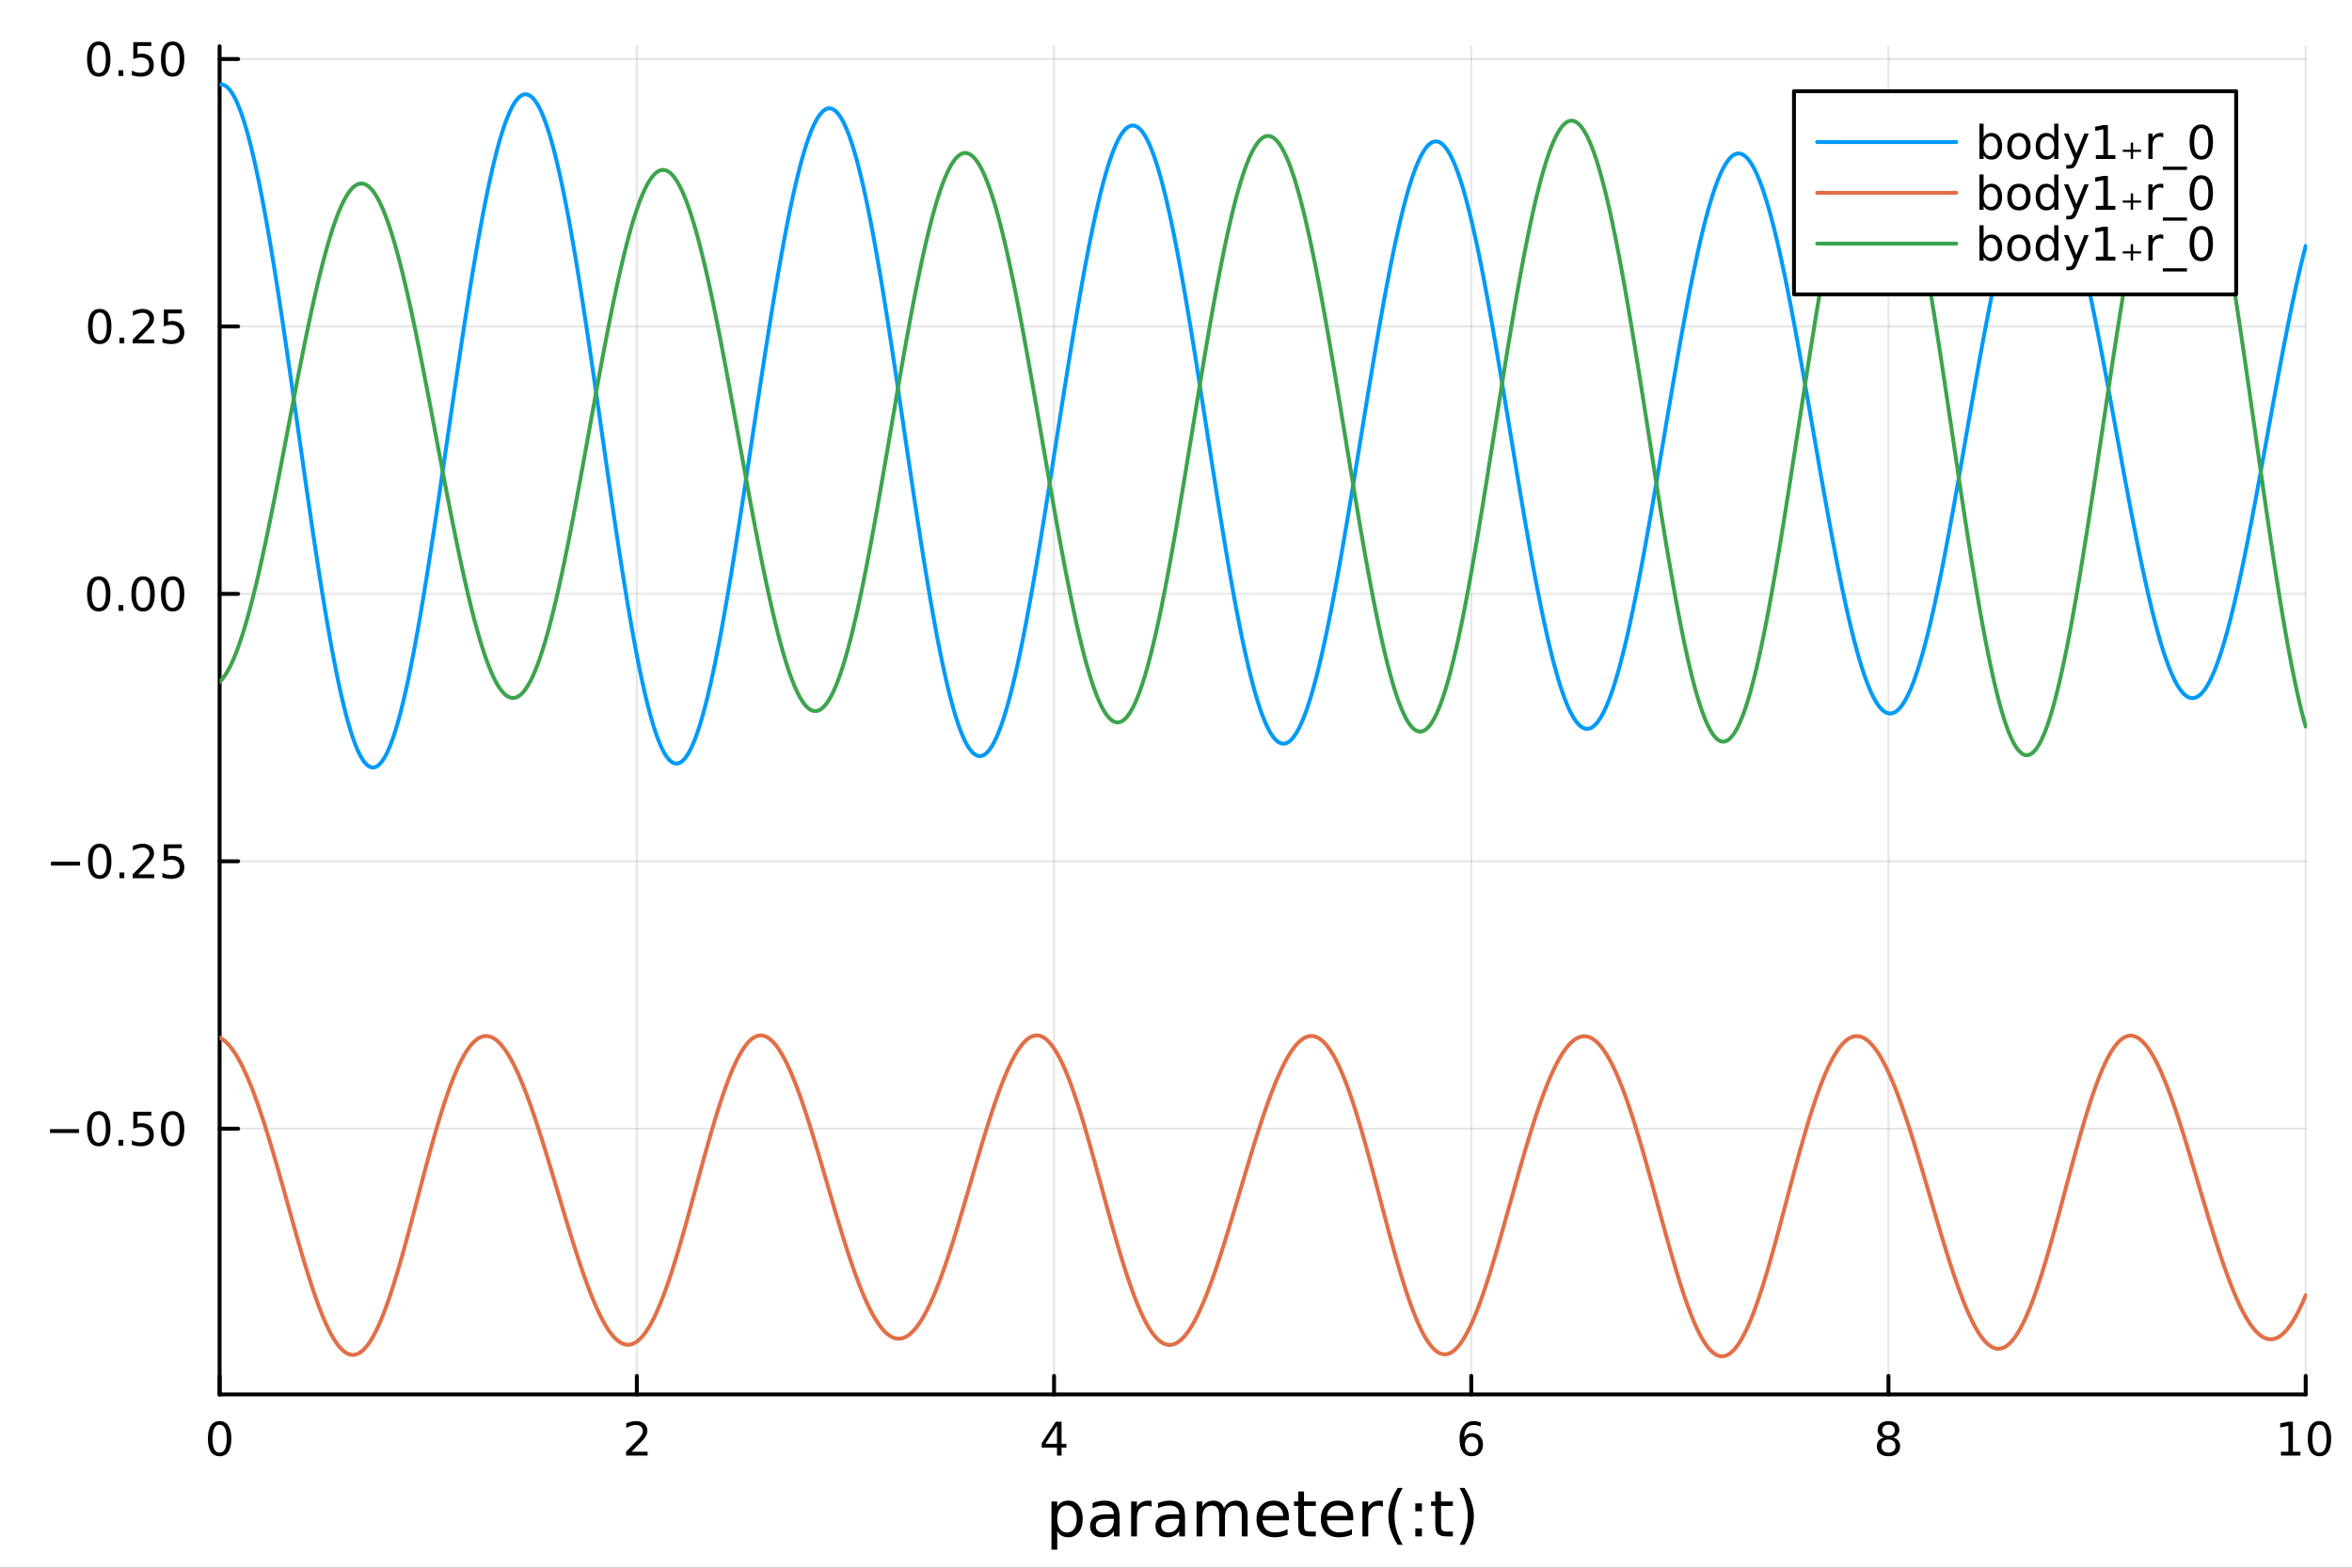 <?xml version="1.0" encoding="utf-8"?>
<svg xmlns="http://www.w3.org/2000/svg" xmlns:xlink="http://www.w3.org/1999/xlink" width="600" height="400" viewBox="0 0 2400 1600">
<rect x="0" y="0" width="2400" height="1600" fill="#333333" stroke="none"/>
<defs>
  <clipPath id="clip630">
    <rect x="0" y="0" width="2400" height="1600"/>
  </clipPath>
</defs>
<path clip-path="url(#clip630)" d="M0 1600 L2400 1600 L2400 0 L0 0  Z" fill="#ffffff" fill-rule="evenodd" fill-opacity="1"/>
<defs>
  <clipPath id="clip631">
    <rect x="480" y="0" width="1681" height="1600"/>
  </clipPath>
</defs>
<path clip-path="url(#clip630)" d="M224.098 1423.18 L2352.76 1423.18 L2352.76 47.244 L224.098 47.244  Z" fill="#ffffff" fill-rule="evenodd" fill-opacity="1"/>
<defs>
  <clipPath id="clip632">
    <rect x="224" y="47" width="2130" height="1377"/>
  </clipPath>
</defs>
<polyline clip-path="url(#clip632)" style="stroke:#000000; stroke-linecap:round; stroke-linejoin:round; stroke-width:2; stroke-opacity:0.1; fill:none" points="224.098,1423.18 224.098,47.244 "/>
<polyline clip-path="url(#clip632)" style="stroke:#000000; stroke-linecap:round; stroke-linejoin:round; stroke-width:2; stroke-opacity:0.1; fill:none" points="649.829,1423.18 649.829,47.244 "/>
<polyline clip-path="url(#clip632)" style="stroke:#000000; stroke-linecap:round; stroke-linejoin:round; stroke-width:2; stroke-opacity:0.1; fill:none" points="1075.56,1423.18 1075.56,47.244 "/>
<polyline clip-path="url(#clip632)" style="stroke:#000000; stroke-linecap:round; stroke-linejoin:round; stroke-width:2; stroke-opacity:0.1; fill:none" points="1501.29,1423.18 1501.29,47.244 "/>
<polyline clip-path="url(#clip632)" style="stroke:#000000; stroke-linecap:round; stroke-linejoin:round; stroke-width:2; stroke-opacity:0.1; fill:none" points="1927.02,1423.18 1927.02,47.244 "/>
<polyline clip-path="url(#clip632)" style="stroke:#000000; stroke-linecap:round; stroke-linejoin:round; stroke-width:2; stroke-opacity:0.1; fill:none" points="2352.76,1423.18 2352.76,47.244 "/>
<polyline clip-path="url(#clip630)" style="stroke:#000000; stroke-linecap:round; stroke-linejoin:round; stroke-width:4; stroke-opacity:1; fill:none" points="224.098,1423.18 2352.76,1423.18 "/>
<polyline clip-path="url(#clip630)" style="stroke:#000000; stroke-linecap:round; stroke-linejoin:round; stroke-width:4; stroke-opacity:1; fill:none" points="224.098,1423.18 224.098,1404.28 "/>
<polyline clip-path="url(#clip630)" style="stroke:#000000; stroke-linecap:round; stroke-linejoin:round; stroke-width:4; stroke-opacity:1; fill:none" points="649.829,1423.18 649.829,1404.28 "/>
<polyline clip-path="url(#clip630)" style="stroke:#000000; stroke-linecap:round; stroke-linejoin:round; stroke-width:4; stroke-opacity:1; fill:none" points="1075.56,1423.18 1075.56,1404.28 "/>
<polyline clip-path="url(#clip630)" style="stroke:#000000; stroke-linecap:round; stroke-linejoin:round; stroke-width:4; stroke-opacity:1; fill:none" points="1501.29,1423.18 1501.29,1404.28 "/>
<polyline clip-path="url(#clip630)" style="stroke:#000000; stroke-linecap:round; stroke-linejoin:round; stroke-width:4; stroke-opacity:1; fill:none" points="1927.02,1423.18 1927.02,1404.28 "/>
<polyline clip-path="url(#clip630)" style="stroke:#000000; stroke-linecap:round; stroke-linejoin:round; stroke-width:4; stroke-opacity:1; fill:none" points="2352.76,1423.18 2352.76,1404.28 "/>
<path clip-path="url(#clip630)" d="M224.098 1454.1 Q220.487 1454.1 218.658 1457.66 Q216.853 1461.2 216.853 1468.33 Q216.853 1475.44 218.658 1479.01 Q220.487 1482.55 224.098 1482.55 Q227.732 1482.55 229.538 1479.01 Q231.366 1475.44 231.366 1468.33 Q231.366 1461.2 229.538 1457.66 Q227.732 1454.1 224.098 1454.1 M224.098 1450.39 Q229.908 1450.39 232.964 1455 Q236.042 1459.58 236.042 1468.33 Q236.042 1477.06 232.964 1481.67 Q229.908 1486.25 224.098 1486.25 Q218.288 1486.25 215.209 1481.67 Q212.153 1477.06 212.153 1468.33 Q212.153 1459.58 215.209 1455 Q218.288 1450.39 224.098 1450.39 Z" fill="#000000" fill-rule="nonzero" fill-opacity="1" /><path clip-path="url(#clip630)" d="M644.482 1481.64 L660.802 1481.64 L660.802 1485.58 L638.857 1485.58 L638.857 1481.64 Q641.519 1478.89 646.103 1474.26 Q650.709 1469.61 651.89 1468.27 Q654.135 1465.74 655.015 1464.01 Q655.917 1462.25 655.917 1460.56 Q655.917 1457.8 653.973 1456.07 Q652.052 1454.33 648.95 1454.33 Q646.751 1454.33 644.297 1455.09 Q641.867 1455.86 639.089 1457.41 L639.089 1452.69 Q641.913 1451.55 644.367 1450.97 Q646.82 1450.39 648.857 1450.39 Q654.228 1450.39 657.422 1453.08 Q660.616 1455.77 660.616 1460.26 Q660.616 1462.39 659.806 1464.31 Q659.019 1466.2 656.913 1468.8 Q656.334 1469.47 653.232 1472.69 Q650.13 1475.88 644.482 1481.64 Z" fill="#000000" fill-rule="nonzero" fill-opacity="1" /><path clip-path="url(#clip630)" d="M1078.57 1455.09 L1066.76 1473.54 L1078.57 1473.54 L1078.57 1455.09 M1077.34 1451.02 L1083.22 1451.02 L1083.22 1473.54 L1088.15 1473.54 L1088.15 1477.43 L1083.22 1477.43 L1083.22 1485.58 L1078.57 1485.58 L1078.57 1477.43 L1062.97 1477.43 L1062.97 1472.92 L1077.34 1451.02 Z" fill="#000000" fill-rule="nonzero" fill-opacity="1" /><path clip-path="url(#clip630)" d="M1501.7 1466.44 Q1498.55 1466.44 1496.7 1468.59 Q1494.87 1470.74 1494.87 1474.49 Q1494.87 1478.22 1496.7 1480.39 Q1498.55 1482.55 1501.7 1482.55 Q1504.85 1482.55 1506.67 1480.39 Q1508.53 1478.22 1508.53 1474.49 Q1508.53 1470.74 1506.67 1468.59 Q1504.85 1466.44 1501.7 1466.44 M1510.98 1451.78 L1510.98 1456.04 Q1509.22 1455.21 1507.42 1454.77 Q1505.63 1454.33 1503.87 1454.33 Q1499.24 1454.33 1496.79 1457.45 Q1494.36 1460.58 1494.01 1466.9 Q1495.38 1464.89 1497.44 1463.82 Q1499.5 1462.73 1501.98 1462.73 Q1507.18 1462.73 1510.19 1465.9 Q1513.23 1469.05 1513.23 1474.49 Q1513.23 1479.82 1510.08 1483.03 Q1506.93 1486.25 1501.7 1486.25 Q1495.7 1486.25 1492.53 1481.67 Q1489.36 1477.06 1489.36 1468.33 Q1489.36 1460.14 1493.25 1455.28 Q1497.14 1450.39 1503.69 1450.39 Q1505.45 1450.39 1507.23 1450.74 Q1509.04 1451.09 1510.98 1451.78 Z" fill="#000000" fill-rule="nonzero" fill-opacity="1" /><path clip-path="url(#clip630)" d="M1927.02 1469.17 Q1923.69 1469.17 1921.77 1470.95 Q1919.87 1472.73 1919.87 1475.86 Q1919.87 1478.98 1921.77 1480.77 Q1923.69 1482.55 1927.02 1482.55 Q1930.36 1482.55 1932.28 1480.77 Q1934.2 1478.96 1934.2 1475.86 Q1934.2 1472.73 1932.28 1470.95 Q1930.38 1469.17 1927.02 1469.17 M1922.35 1467.18 Q1919.34 1466.44 1917.65 1464.38 Q1915.98 1462.32 1915.98 1459.35 Q1915.98 1455.21 1918.92 1452.8 Q1921.89 1450.39 1927.02 1450.39 Q1932.19 1450.39 1935.13 1452.8 Q1938.07 1455.21 1938.07 1459.35 Q1938.07 1462.32 1936.38 1464.38 Q1934.71 1466.44 1931.72 1467.18 Q1935.1 1467.96 1936.98 1470.26 Q1938.88 1472.55 1938.88 1475.86 Q1938.88 1480.88 1935.8 1483.57 Q1932.74 1486.25 1927.02 1486.25 Q1921.31 1486.25 1918.23 1483.57 Q1915.17 1480.88 1915.17 1475.86 Q1915.17 1472.55 1917.07 1470.26 Q1918.97 1467.96 1922.35 1467.18 M1920.64 1459.79 Q1920.64 1462.48 1922.3 1463.98 Q1923.99 1465.49 1927.02 1465.49 Q1930.03 1465.49 1931.72 1463.98 Q1933.44 1462.48 1933.44 1459.79 Q1933.44 1457.11 1931.72 1455.6 Q1930.03 1454.1 1927.02 1454.1 Q1923.99 1454.1 1922.3 1455.6 Q1920.64 1457.11 1920.64 1459.79 Z" fill="#000000" fill-rule="nonzero" fill-opacity="1" /><path clip-path="url(#clip630)" d="M2327.44 1481.64 L2335.08 1481.64 L2335.08 1455.28 L2326.77 1456.95 L2326.77 1452.69 L2335.04 1451.02 L2339.71 1451.02 L2339.71 1481.64 L2347.35 1481.64 L2347.35 1485.58 L2327.44 1485.58 L2327.44 1481.64 Z" fill="#000000" fill-rule="nonzero" fill-opacity="1" /><path clip-path="url(#clip630)" d="M2366.8 1454.1 Q2363.18 1454.1 2361.36 1457.66 Q2359.55 1461.2 2359.55 1468.33 Q2359.55 1475.44 2361.36 1479.01 Q2363.18 1482.55 2366.8 1482.55 Q2370.43 1482.55 2372.23 1479.01 Q2374.06 1475.44 2374.06 1468.33 Q2374.06 1461.2 2372.23 1457.66 Q2370.43 1454.1 2366.8 1454.1 M2366.8 1450.39 Q2372.61 1450.39 2375.66 1455 Q2378.74 1459.58 2378.74 1468.33 Q2378.74 1477.06 2375.66 1481.67 Q2372.61 1486.25 2366.8 1486.25 Q2360.99 1486.25 2357.91 1481.67 Q2354.85 1477.06 2354.85 1468.33 Q2354.85 1459.58 2357.91 1455 Q2360.99 1450.39 2366.8 1450.39 Z" fill="#000000" fill-rule="nonzero" fill-opacity="1" /><path clip-path="url(#clip630)" d="M1078.82 1562.7 L1078.82 1581.6 L1072.93 1581.6 L1072.93 1532.4 L1078.82 1532.4 L1078.82 1537.81 Q1080.67 1534.62 1083.47 1533.1 Q1086.3 1531.54 1090.21 1531.54 Q1096.71 1531.54 1100.75 1536.69 Q1104.82 1541.85 1104.82 1550.25 Q1104.82 1558.65 1100.75 1563.81 Q1096.71 1568.97 1090.21 1568.97 Q1086.3 1568.97 1083.47 1567.44 Q1080.67 1565.88 1078.82 1562.7 M1098.74 1550.25 Q1098.74 1543.79 1096.07 1540.13 Q1093.43 1536.44 1088.78 1536.44 Q1084.14 1536.44 1081.46 1540.13 Q1078.82 1543.79 1078.82 1550.25 Q1078.82 1556.71 1081.46 1560.4 Q1084.14 1564.07 1088.78 1564.07 Q1093.43 1564.07 1096.07 1560.4 Q1098.74 1556.71 1098.74 1550.25 Z" fill="#000000" fill-rule="nonzero" fill-opacity="1" /><path clip-path="url(#clip630)" d="M1130.73 1550.12 Q1123.63 1550.12 1120.9 1551.75 Q1118.16 1553.37 1118.16 1557.29 Q1118.16 1560.4 1120.2 1562.25 Q1122.27 1564.07 1125.8 1564.07 Q1130.67 1564.07 1133.6 1560.63 Q1136.56 1557.16 1136.56 1551.43 L1136.56 1550.12 L1130.73 1550.12 M1142.41 1547.71 L1142.41 1568.04 L1136.56 1568.04 L1136.56 1562.63 Q1134.55 1565.88 1131.56 1567.44 Q1128.57 1568.97 1124.24 1568.97 Q1118.76 1568.97 1115.52 1565.91 Q1112.3 1562.82 1112.3 1557.67 Q1112.3 1551.65 1116.31 1548.6 Q1120.36 1545.54 1128.35 1545.54 L1136.56 1545.54 L1136.56 1544.97 Q1136.56 1540.93 1133.88 1538.73 Q1131.24 1536.5 1126.44 1536.5 Q1123.38 1536.5 1120.48 1537.23 Q1117.59 1537.97 1114.91 1539.43 L1114.91 1534.02 Q1118.13 1532.78 1121.15 1532.17 Q1124.18 1531.54 1127.04 1531.54 Q1134.77 1531.54 1138.59 1535.55 Q1142.41 1539.56 1142.41 1547.71 Z" fill="#000000" fill-rule="nonzero" fill-opacity="1" /><path clip-path="url(#clip630)" d="M1175.13 1537.87 Q1174.15 1537.3 1172.97 1537.04 Q1171.82 1536.76 1170.42 1536.76 Q1165.46 1536.76 1162.78 1540 Q1160.14 1543.22 1160.14 1549.27 L1160.14 1568.04 L1154.25 1568.04 L1154.25 1532.4 L1160.14 1532.4 L1160.14 1537.93 Q1161.99 1534.69 1164.95 1533.13 Q1167.91 1531.54 1172.14 1531.54 Q1172.75 1531.54 1173.48 1531.63 Q1174.21 1531.7 1175.1 1531.85 L1175.13 1537.87 Z" fill="#000000" fill-rule="nonzero" fill-opacity="1" /><path clip-path="url(#clip630)" d="M1197.48 1550.12 Q1190.38 1550.12 1187.64 1551.75 Q1184.9 1553.37 1184.9 1557.29 Q1184.9 1560.4 1186.94 1562.25 Q1189.01 1564.07 1192.54 1564.07 Q1197.41 1564.07 1200.34 1560.63 Q1203.3 1557.16 1203.3 1551.43 L1203.3 1550.12 L1197.48 1550.12 M1209.16 1547.71 L1209.16 1568.04 L1203.3 1568.04 L1203.3 1562.63 Q1201.3 1565.88 1198.3 1567.44 Q1195.31 1568.97 1190.98 1568.97 Q1185.51 1568.97 1182.26 1565.91 Q1179.05 1562.82 1179.05 1557.67 Q1179.05 1551.65 1183.06 1548.6 Q1187.1 1545.54 1195.09 1545.54 L1203.3 1545.54 L1203.3 1544.97 Q1203.3 1540.93 1200.63 1538.73 Q1197.99 1536.5 1193.18 1536.5 Q1190.12 1536.5 1187.23 1537.23 Q1184.33 1537.97 1181.66 1539.43 L1181.66 1534.02 Q1184.87 1532.78 1187.9 1532.17 Q1190.92 1531.54 1193.78 1531.54 Q1201.52 1531.54 1205.34 1535.55 Q1209.16 1539.56 1209.16 1547.71 Z" fill="#000000" fill-rule="nonzero" fill-opacity="1" /><path clip-path="url(#clip630)" d="M1248.98 1539.24 Q1251.17 1535.29 1254.23 1533.41 Q1257.28 1531.54 1261.42 1531.54 Q1266.99 1531.54 1270.01 1535.45 Q1273.04 1539.33 1273.04 1546.53 L1273.04 1568.04 L1267.15 1568.04 L1267.15 1546.72 Q1267.15 1541.59 1265.34 1539.11 Q1263.52 1536.63 1259.8 1536.63 Q1255.25 1536.63 1252.6 1539.65 Q1249.96 1542.68 1249.96 1547.9 L1249.96 1568.04 L1244.07 1568.04 L1244.07 1546.72 Q1244.07 1541.56 1242.26 1539.11 Q1240.45 1536.63 1236.66 1536.63 Q1232.17 1536.63 1229.53 1539.68 Q1226.89 1542.71 1226.89 1547.9 L1226.89 1568.04 L1221 1568.04 L1221 1532.4 L1226.89 1532.4 L1226.89 1537.93 Q1228.89 1534.66 1231.69 1533.1 Q1234.49 1531.54 1238.34 1531.54 Q1242.23 1531.54 1244.93 1533.51 Q1247.67 1535.48 1248.98 1539.24 Z" fill="#000000" fill-rule="nonzero" fill-opacity="1" /><path clip-path="url(#clip630)" d="M1315.21 1548.76 L1315.21 1551.62 L1288.28 1551.62 Q1288.67 1557.67 1291.91 1560.85 Q1295.19 1564 1301.02 1564 Q1304.39 1564 1307.54 1563.17 Q1310.72 1562.35 1313.84 1560.69 L1313.84 1566.23 Q1310.69 1567.57 1307.38 1568.27 Q1304.07 1568.97 1300.66 1568.97 Q1292.13 1568.97 1287.14 1564 Q1282.17 1559.04 1282.17 1550.57 Q1282.17 1541.82 1286.88 1536.69 Q1291.63 1531.54 1299.65 1531.54 Q1306.84 1531.54 1311.01 1536.18 Q1315.21 1540.8 1315.21 1548.76 M1309.35 1547.04 Q1309.29 1542.23 1306.65 1539.37 Q1304.04 1536.5 1299.71 1536.5 Q1294.81 1536.5 1291.85 1539.27 Q1288.92 1542.04 1288.47 1547.07 L1309.35 1547.04 Z" fill="#000000" fill-rule="nonzero" fill-opacity="1" /><path clip-path="url(#clip630)" d="M1330.62 1522.27 L1330.62 1532.4 L1342.68 1532.4 L1342.68 1536.95 L1330.62 1536.95 L1330.62 1556.3 Q1330.62 1560.66 1331.79 1561.9 Q1333 1563.14 1336.66 1563.14 L1342.68 1563.14 L1342.68 1568.04 L1336.66 1568.04 Q1329.88 1568.04 1327.31 1565.53 Q1324.73 1562.98 1324.73 1556.3 L1324.73 1536.95 L1320.43 1536.95 L1320.43 1532.4 L1324.73 1532.4 L1324.73 1522.27 L1330.62 1522.27 Z" fill="#000000" fill-rule="nonzero" fill-opacity="1" /><path clip-path="url(#clip630)" d="M1380.87 1548.76 L1380.87 1551.62 L1353.95 1551.62 Q1354.33 1557.67 1357.57 1560.85 Q1360.85 1564 1366.68 1564 Q1370.05 1564 1373.2 1563.17 Q1376.39 1562.35 1379.5 1560.69 L1379.5 1566.23 Q1376.35 1567.57 1373.04 1568.27 Q1369.73 1568.97 1366.33 1568.97 Q1357.8 1568.97 1352.8 1564 Q1347.83 1559.04 1347.83 1550.57 Q1347.83 1541.82 1352.55 1536.69 Q1357.29 1531.54 1365.31 1531.54 Q1372.5 1531.54 1376.67 1536.18 Q1380.87 1540.8 1380.87 1548.76 M1375.02 1547.04 Q1374.95 1542.23 1372.31 1539.37 Q1369.7 1536.5 1365.37 1536.5 Q1360.47 1536.5 1357.51 1539.27 Q1354.58 1542.04 1354.14 1547.07 L1375.02 1547.04 Z" fill="#000000" fill-rule="nonzero" fill-opacity="1" /><path clip-path="url(#clip630)" d="M1411.14 1537.87 Q1410.16 1537.3 1408.98 1537.04 Q1407.83 1536.76 1406.43 1536.76 Q1401.47 1536.76 1398.79 1540 Q1396.15 1543.22 1396.15 1549.27 L1396.15 1568.04 L1390.26 1568.04 L1390.26 1532.4 L1396.15 1532.4 L1396.15 1537.93 Q1398 1534.69 1400.96 1533.13 Q1403.92 1531.54 1408.15 1531.54 Q1408.75 1531.54 1409.49 1531.63 Q1410.22 1531.7 1411.11 1531.85 L1411.14 1537.87 Z" fill="#000000" fill-rule="nonzero" fill-opacity="1" /><path clip-path="url(#clip630)" d="M1431.35 1518.58 Q1427.09 1525.9 1425.02 1533.06 Q1422.95 1540.23 1422.95 1547.58 Q1422.95 1554.93 1425.02 1562.16 Q1427.12 1569.35 1431.35 1576.64 L1426.26 1576.64 Q1421.49 1569.16 1419.1 1561.93 Q1416.74 1554.71 1416.74 1547.58 Q1416.74 1540.48 1419.1 1533.29 Q1421.45 1526.09 1426.26 1518.58 L1431.35 1518.58 Z" fill="#000000" fill-rule="nonzero" fill-opacity="1" /><path clip-path="url(#clip630)" d="M1444.21 1559.96 L1450.93 1559.96 L1450.93 1568.04 L1444.21 1568.04 L1444.21 1559.96 M1444.21 1534.34 L1450.93 1534.34 L1450.93 1542.42 L1444.21 1542.42 L1444.21 1534.34 Z" fill="#000000" fill-rule="nonzero" fill-opacity="1" /><path clip-path="url(#clip630)" d="M1470.47 1522.27 L1470.47 1532.4 L1482.53 1532.4 L1482.53 1536.95 L1470.47 1536.95 L1470.47 1556.3 Q1470.47 1560.66 1471.65 1561.9 Q1472.86 1563.14 1476.52 1563.14 L1482.53 1563.14 L1482.53 1568.04 L1476.52 1568.04 Q1469.74 1568.04 1467.16 1565.53 Q1464.58 1562.98 1464.58 1556.3 L1464.58 1536.95 L1460.29 1536.95 L1460.29 1532.4 L1464.58 1532.4 L1464.58 1522.27 L1470.47 1522.27 Z" fill="#000000" fill-rule="nonzero" fill-opacity="1" /><path clip-path="url(#clip630)" d="M1489.31 1518.58 L1494.41 1518.58 Q1499.18 1526.09 1501.53 1533.29 Q1503.92 1540.48 1503.92 1547.58 Q1503.92 1554.71 1501.53 1561.93 Q1499.18 1569.16 1494.41 1576.64 L1489.31 1576.64 Q1493.55 1569.35 1495.61 1562.16 Q1497.72 1554.93 1497.72 1547.58 Q1497.72 1540.23 1495.61 1533.06 Q1493.55 1525.9 1489.31 1518.58 Z" fill="#000000" fill-rule="nonzero" fill-opacity="1" /><polyline clip-path="url(#clip632)" style="stroke:#000000; stroke-linecap:round; stroke-linejoin:round; stroke-width:2; stroke-opacity:0.1; fill:none" points="224.098,1151.96 2352.76,1151.96 "/>
<polyline clip-path="url(#clip632)" style="stroke:#000000; stroke-linecap:round; stroke-linejoin:round; stroke-width:2; stroke-opacity:0.1; fill:none" points="224.098,879.036 2352.76,879.036 "/>
<polyline clip-path="url(#clip632)" style="stroke:#000000; stroke-linecap:round; stroke-linejoin:round; stroke-width:2; stroke-opacity:0.1; fill:none" points="224.098,606.114 2352.76,606.114 "/>
<polyline clip-path="url(#clip632)" style="stroke:#000000; stroke-linecap:round; stroke-linejoin:round; stroke-width:2; stroke-opacity:0.1; fill:none" points="224.098,333.193 2352.76,333.193 "/>
<polyline clip-path="url(#clip632)" style="stroke:#000000; stroke-linecap:round; stroke-linejoin:round; stroke-width:2; stroke-opacity:0.1; fill:none" points="224.098,60.271 2352.76,60.271 "/>
<polyline clip-path="url(#clip630)" style="stroke:#000000; stroke-linecap:round; stroke-linejoin:round; stroke-width:4; stroke-opacity:1; fill:none" points="224.098,1423.18 224.098,47.244 "/>
<polyline clip-path="url(#clip630)" style="stroke:#000000; stroke-linecap:round; stroke-linejoin:round; stroke-width:4; stroke-opacity:1; fill:none" points="224.098,1151.96 242.996,1151.96 "/>
<polyline clip-path="url(#clip630)" style="stroke:#000000; stroke-linecap:round; stroke-linejoin:round; stroke-width:4; stroke-opacity:1; fill:none" points="224.098,879.036 242.996,879.036 "/>
<polyline clip-path="url(#clip630)" style="stroke:#000000; stroke-linecap:round; stroke-linejoin:round; stroke-width:4; stroke-opacity:1; fill:none" points="224.098,606.114 242.996,606.114 "/>
<polyline clip-path="url(#clip630)" style="stroke:#000000; stroke-linecap:round; stroke-linejoin:round; stroke-width:4; stroke-opacity:1; fill:none" points="224.098,333.193 242.996,333.193 "/>
<polyline clip-path="url(#clip630)" style="stroke:#000000; stroke-linecap:round; stroke-linejoin:round; stroke-width:4; stroke-opacity:1; fill:none" points="224.098,60.271 242.996,60.271 "/>
<path clip-path="url(#clip630)" d="M50.992 1152.41 L80.668 1152.41 L80.668 1156.34 L50.992 1156.34 L50.992 1152.41 Z" fill="#000000" fill-rule="nonzero" fill-opacity="1" /><path clip-path="url(#clip630)" d="M100.76 1137.76 Q97.149 1137.76 95.321 1141.32 Q93.515 1144.86 93.515 1151.99 Q93.515 1159.1 95.321 1162.66 Q97.149 1166.21 100.76 1166.21 Q104.395 1166.21 106.2 1162.66 Q108.029 1159.1 108.029 1151.99 Q108.029 1144.86 106.2 1141.32 Q104.395 1137.76 100.76 1137.76 M100.76 1134.05 Q106.571 1134.05 109.626 1138.66 Q112.705 1143.24 112.705 1151.99 Q112.705 1160.72 109.626 1165.33 Q106.571 1169.91 100.76 1169.91 Q94.95 1169.91 91.871 1165.33 Q88.816 1160.72 88.816 1151.99 Q88.816 1143.24 91.871 1138.66 Q94.95 1134.05 100.76 1134.05 Z" fill="#000000" fill-rule="nonzero" fill-opacity="1" /><path clip-path="url(#clip630)" d="M120.922 1163.36 L125.807 1163.36 L125.807 1169.24 L120.922 1169.24 L120.922 1163.36 Z" fill="#000000" fill-rule="nonzero" fill-opacity="1" /><path clip-path="url(#clip630)" d="M136.038 1134.68 L154.394 1134.68 L154.394 1138.61 L140.32 1138.61 L140.32 1147.09 Q141.339 1146.74 142.357 1146.58 Q143.376 1146.39 144.394 1146.39 Q150.181 1146.39 153.561 1149.56 Q156.941 1152.73 156.941 1158.15 Q156.941 1163.73 153.468 1166.83 Q149.996 1169.91 143.677 1169.91 Q141.501 1169.91 139.232 1169.54 Q136.987 1169.17 134.58 1168.43 L134.58 1163.73 Q136.663 1164.86 138.885 1165.42 Q141.107 1165.97 143.584 1165.97 Q147.589 1165.97 149.927 1163.87 Q152.265 1161.76 152.265 1158.15 Q152.265 1154.54 149.927 1152.43 Q147.589 1150.33 143.584 1150.33 Q141.709 1150.33 139.834 1150.74 Q137.982 1151.16 136.038 1152.04 L136.038 1134.68 Z" fill="#000000" fill-rule="nonzero" fill-opacity="1" /><path clip-path="url(#clip630)" d="M176.153 1137.76 Q172.542 1137.76 170.714 1141.32 Q168.908 1144.86 168.908 1151.99 Q168.908 1159.1 170.714 1162.66 Q172.542 1166.21 176.153 1166.21 Q179.788 1166.21 181.593 1162.66 Q183.422 1159.1 183.422 1151.99 Q183.422 1144.86 181.593 1141.32 Q179.788 1137.76 176.153 1137.76 M176.153 1134.05 Q181.964 1134.05 185.019 1138.66 Q188.098 1143.24 188.098 1151.99 Q188.098 1160.72 185.019 1165.33 Q181.964 1169.91 176.153 1169.91 Q170.343 1169.91 167.265 1165.33 Q164.209 1160.72 164.209 1151.99 Q164.209 1143.24 167.265 1138.66 Q170.343 1134.05 176.153 1134.05 Z" fill="#000000" fill-rule="nonzero" fill-opacity="1" /><path clip-path="url(#clip630)" d="M51.987 879.488 L81.663 879.488 L81.663 883.423 L51.987 883.423 L51.987 879.488 Z" fill="#000000" fill-rule="nonzero" fill-opacity="1" /><path clip-path="url(#clip630)" d="M101.756 864.835 Q98.145 864.835 96.316 868.4 Q94.51 871.941 94.51 879.071 Q94.51 886.177 96.316 889.742 Q98.145 893.284 101.756 893.284 Q105.39 893.284 107.196 889.742 Q109.024 886.177 109.024 879.071 Q109.024 871.941 107.196 868.4 Q105.39 864.835 101.756 864.835 M101.756 861.131 Q107.566 861.131 110.621 865.738 Q113.7 870.321 113.7 879.071 Q113.7 887.798 110.621 892.404 Q107.566 896.988 101.756 896.988 Q95.946 896.988 92.867 892.404 Q89.811 887.798 89.811 879.071 Q89.811 870.321 92.867 865.738 Q95.946 861.131 101.756 861.131 Z" fill="#000000" fill-rule="nonzero" fill-opacity="1" /><path clip-path="url(#clip630)" d="M121.918 890.437 L126.802 890.437 L126.802 896.316 L121.918 896.316 L121.918 890.437 Z" fill="#000000" fill-rule="nonzero" fill-opacity="1" /><path clip-path="url(#clip630)" d="M141.015 892.381 L157.334 892.381 L157.334 896.316 L135.39 896.316 L135.39 892.381 Q138.052 889.626 142.635 884.997 Q147.242 880.344 148.422 879.002 Q150.668 876.478 151.547 874.742 Q152.45 872.983 152.45 871.293 Q152.45 868.539 150.505 866.803 Q148.584 865.066 145.482 865.066 Q143.283 865.066 140.83 865.83 Q138.399 866.594 135.621 868.145 L135.621 863.423 Q138.445 862.289 140.899 861.71 Q143.353 861.131 145.39 861.131 Q150.76 861.131 153.955 863.816 Q157.149 866.502 157.149 870.992 Q157.149 873.122 156.339 875.043 Q155.552 876.941 153.445 879.534 Q152.867 880.205 149.765 883.423 Q146.663 886.617 141.015 892.381 Z" fill="#000000" fill-rule="nonzero" fill-opacity="1" /><path clip-path="url(#clip630)" d="M167.195 861.756 L185.552 861.756 L185.552 865.691 L171.478 865.691 L171.478 874.164 Q172.496 873.816 173.515 873.654 Q174.533 873.469 175.552 873.469 Q181.339 873.469 184.718 876.64 Q188.098 879.812 188.098 885.228 Q188.098 890.807 184.626 893.909 Q181.153 896.988 174.834 896.988 Q172.658 896.988 170.39 896.617 Q168.144 896.247 165.737 895.506 L165.737 890.807 Q167.82 891.941 170.042 892.497 Q172.265 893.052 174.741 893.052 Q178.746 893.052 181.084 890.946 Q183.422 888.839 183.422 885.228 Q183.422 881.617 181.084 879.511 Q178.746 877.404 174.741 877.404 Q172.866 877.404 170.991 877.821 Q169.14 878.238 167.195 879.117 L167.195 861.756 Z" fill="#000000" fill-rule="nonzero" fill-opacity="1" /><path clip-path="url(#clip630)" d="M100.76 591.913 Q97.149 591.913 95.321 595.478 Q93.515 599.02 93.515 606.149 Q93.515 613.256 95.321 616.82 Q97.149 620.362 100.76 620.362 Q104.395 620.362 106.2 616.82 Q108.029 613.256 108.029 606.149 Q108.029 599.02 106.2 595.478 Q104.395 591.913 100.76 591.913 M100.76 588.209 Q106.571 588.209 109.626 592.816 Q112.705 597.399 112.705 606.149 Q112.705 614.876 109.626 619.482 Q106.571 624.066 100.76 624.066 Q94.95 624.066 91.871 619.482 Q88.816 614.876 88.816 606.149 Q88.816 597.399 91.871 592.816 Q94.95 588.209 100.76 588.209 Z" fill="#000000" fill-rule="nonzero" fill-opacity="1" /><path clip-path="url(#clip630)" d="M120.922 617.515 L125.807 617.515 L125.807 623.394 L120.922 623.394 L120.922 617.515 Z" fill="#000000" fill-rule="nonzero" fill-opacity="1" /><path clip-path="url(#clip630)" d="M145.992 591.913 Q142.381 591.913 140.552 595.478 Q138.746 599.02 138.746 606.149 Q138.746 613.256 140.552 616.82 Q142.381 620.362 145.992 620.362 Q149.626 620.362 151.431 616.82 Q153.26 613.256 153.26 606.149 Q153.26 599.02 151.431 595.478 Q149.626 591.913 145.992 591.913 M145.992 588.209 Q151.802 588.209 154.857 592.816 Q157.936 597.399 157.936 606.149 Q157.936 614.876 154.857 619.482 Q151.802 624.066 145.992 624.066 Q140.181 624.066 137.103 619.482 Q134.047 614.876 134.047 606.149 Q134.047 597.399 137.103 592.816 Q140.181 588.209 145.992 588.209 Z" fill="#000000" fill-rule="nonzero" fill-opacity="1" /><path clip-path="url(#clip630)" d="M176.153 591.913 Q172.542 591.913 170.714 595.478 Q168.908 599.02 168.908 606.149 Q168.908 613.256 170.714 616.82 Q172.542 620.362 176.153 620.362 Q179.788 620.362 181.593 616.82 Q183.422 613.256 183.422 606.149 Q183.422 599.02 181.593 595.478 Q179.788 591.913 176.153 591.913 M176.153 588.209 Q181.964 588.209 185.019 592.816 Q188.098 597.399 188.098 606.149 Q188.098 614.876 185.019 619.482 Q181.964 624.066 176.153 624.066 Q170.343 624.066 167.265 619.482 Q164.209 614.876 164.209 606.149 Q164.209 597.399 167.265 592.816 Q170.343 588.209 176.153 588.209 Z" fill="#000000" fill-rule="nonzero" fill-opacity="1" /><path clip-path="url(#clip630)" d="M101.756 318.991 Q98.145 318.991 96.316 322.556 Q94.51 326.098 94.51 333.227 Q94.51 340.334 96.316 343.899 Q98.145 347.44 101.756 347.44 Q105.39 347.44 107.196 343.899 Q109.024 340.334 109.024 333.227 Q109.024 326.098 107.196 322.556 Q105.39 318.991 101.756 318.991 M101.756 315.288 Q107.566 315.288 110.621 319.894 Q113.7 324.477 113.7 333.227 Q113.7 341.954 110.621 346.561 Q107.566 351.144 101.756 351.144 Q95.946 351.144 92.867 346.561 Q89.811 341.954 89.811 333.227 Q89.811 324.477 92.867 319.894 Q95.946 315.288 101.756 315.288 Z" fill="#000000" fill-rule="nonzero" fill-opacity="1" /><path clip-path="url(#clip630)" d="M121.918 344.593 L126.802 344.593 L126.802 350.473 L121.918 350.473 L121.918 344.593 Z" fill="#000000" fill-rule="nonzero" fill-opacity="1" /><path clip-path="url(#clip630)" d="M141.015 346.538 L157.334 346.538 L157.334 350.473 L135.39 350.473 L135.39 346.538 Q138.052 343.783 142.635 339.153 Q147.242 334.501 148.422 333.158 Q150.668 330.635 151.547 328.899 Q152.45 327.139 152.45 325.45 Q152.45 322.695 150.505 320.959 Q148.584 319.223 145.482 319.223 Q143.283 319.223 140.83 319.987 Q138.399 320.751 135.621 322.302 L135.621 317.579 Q138.445 316.445 140.899 315.866 Q143.353 315.288 145.39 315.288 Q150.76 315.288 153.955 317.973 Q157.149 320.658 157.149 325.149 Q157.149 327.278 156.339 329.2 Q155.552 331.098 153.445 333.69 Q152.867 334.362 149.765 337.579 Q146.663 340.774 141.015 346.538 Z" fill="#000000" fill-rule="nonzero" fill-opacity="1" /><path clip-path="url(#clip630)" d="M167.195 315.913 L185.552 315.913 L185.552 319.848 L171.478 319.848 L171.478 328.32 Q172.496 327.973 173.515 327.811 Q174.533 327.626 175.552 327.626 Q181.339 327.626 184.718 330.797 Q188.098 333.968 188.098 339.385 Q188.098 344.963 184.626 348.065 Q181.153 351.144 174.834 351.144 Q172.658 351.144 170.39 350.774 Q168.144 350.403 165.737 349.663 L165.737 344.963 Q167.82 346.098 170.042 346.653 Q172.265 347.209 174.741 347.209 Q178.746 347.209 181.084 345.102 Q183.422 342.996 183.422 339.385 Q183.422 335.774 181.084 333.667 Q178.746 331.561 174.741 331.561 Q172.866 331.561 170.991 331.977 Q169.14 332.394 167.195 333.274 L167.195 315.913 Z" fill="#000000" fill-rule="nonzero" fill-opacity="1" /><path clip-path="url(#clip630)" d="M100.76 46.07 Q97.149 46.07 95.321 49.634 Q93.515 53.176 93.515 60.306 Q93.515 67.412 95.321 70.977 Q97.149 74.519 100.76 74.519 Q104.395 74.519 106.2 70.977 Q108.029 67.412 108.029 60.306 Q108.029 53.176 106.2 49.634 Q104.395 46.07 100.76 46.07 M100.76 42.366 Q106.571 42.366 109.626 46.972 Q112.705 51.556 112.705 60.306 Q112.705 69.032 109.626 73.639 Q106.571 78.222 100.76 78.222 Q94.95 78.222 91.871 73.639 Q88.816 69.032 88.816 60.306 Q88.816 51.556 91.871 46.972 Q94.95 42.366 100.76 42.366 Z" fill="#000000" fill-rule="nonzero" fill-opacity="1" /><path clip-path="url(#clip630)" d="M120.922 71.671 L125.807 71.671 L125.807 77.551 L120.922 77.551 L120.922 71.671 Z" fill="#000000" fill-rule="nonzero" fill-opacity="1" /><path clip-path="url(#clip630)" d="M136.038 42.991 L154.394 42.991 L154.394 46.926 L140.32 46.926 L140.32 55.398 Q141.339 55.051 142.357 54.889 Q143.376 54.704 144.394 54.704 Q150.181 54.704 153.561 57.875 Q156.941 61.046 156.941 66.463 Q156.941 72.042 153.468 75.144 Q149.996 78.222 143.677 78.222 Q141.501 78.222 139.232 77.852 Q136.987 77.481 134.58 76.741 L134.58 72.042 Q136.663 73.176 138.885 73.731 Q141.107 74.287 143.584 74.287 Q147.589 74.287 149.927 72.181 Q152.265 70.074 152.265 66.463 Q152.265 62.852 149.927 60.745 Q147.589 58.639 143.584 58.639 Q141.709 58.639 139.834 59.056 Q137.982 59.472 136.038 60.352 L136.038 42.991 Z" fill="#000000" fill-rule="nonzero" fill-opacity="1" /><path clip-path="url(#clip630)" d="M176.153 46.07 Q172.542 46.07 170.714 49.634 Q168.908 53.176 168.908 60.306 Q168.908 67.412 170.714 70.977 Q172.542 74.519 176.153 74.519 Q179.788 74.519 181.593 70.977 Q183.422 67.412 183.422 60.306 Q183.422 53.176 181.593 49.634 Q179.788 46.07 176.153 46.07 M176.153 42.366 Q181.964 42.366 185.019 46.972 Q188.098 51.556 188.098 60.306 Q188.098 69.032 185.019 73.639 Q181.964 78.222 176.153 78.222 Q170.343 78.222 167.265 73.639 Q164.209 69.032 164.209 60.306 Q164.209 51.556 167.265 46.972 Q170.343 42.366 176.153 42.366 Z" fill="#000000" fill-rule="nonzero" fill-opacity="1" /><polyline clip-path="url(#clip632)" style="stroke:#009af9; stroke-linecap:round; stroke-linejoin:round; stroke-width:4; stroke-opacity:1; fill:none" points="224.098,86.317 226.229,86.186 228.359,86.693 230.49,87.838 232.621,89.619 234.752,92.032 236.883,95.073 239.013,98.736 241.144,103.015 243.275,107.901 245.406,113.385 247.537,119.458 249.667,126.107 251.798,133.322 253.929,141.087 256.06,149.391 258.19,158.217 260.321,167.549 262.452,177.37 264.583,187.662 266.714,198.408 268.844,209.589 270.975,221.183 273.106,233.17 275.237,245.529 277.368,258.237 279.498,271.272 281.629,284.613 283.76,298.234 285.891,312.112 288.022,326.221 290.152,340.537 292.283,355.033 294.414,369.685 296.545,384.466 298.675,399.35 300.806,414.31 302.937,429.319 305.068,444.348 307.199,459.369 309.329,474.355 311.46,489.277 313.591,504.11 315.722,518.826 317.853,533.395 319.983,547.791 322.114,561.984 324.245,575.949 326.376,589.656 328.507,603.078 330.637,616.192 332.768,628.972 334.899,641.392 337.03,653.428 339.16,665.056 341.291,676.253 343.422,686.994 345.553,697.255 347.684,707.019 349.814,716.27 351.945,724.985 354.076,733.149 356.207,740.746 358.338,747.761 360.468,754.177 362.599,759.979 364.73,765.152 366.861,769.697 368.992,773.6 371.122,776.855 373.253,779.456 375.384,781.4 377.515,782.681 379.645,783.295 381.776,783.238 383.907,782.511 386.038,781.128 388.169,779.085 390.299,776.39 392.43,773.049 394.561,769.068 396.692,764.455 398.823,759.217 400.953,753.374 403.084,746.935 405.215,739.915 407.346,732.331 409.477,724.198 411.607,715.532 413.738,706.348 415.869,696.666 418,686.513 420.13,675.905 422.261,664.867 424.392,653.42 426.523,641.587 428.654,629.392 430.784,616.857 432.915,604.006 435.046,590.864 437.177,577.46 439.308,563.819 441.438,549.965 443.569,535.924 445.7,521.723 447.831,507.387 449.961,492.943 452.092,478.415 454.223,463.83 456.354,449.211 458.485,434.584 460.615,419.974 462.746,405.409 464.877,390.913 467.008,376.513 469.139,362.234 471.269,348.102 473.4,334.134 475.531,320.352 477.662,306.785 479.793,293.455 481.923,280.387 484.054,267.604 486.185,255.129 488.316,242.986 490.446,231.197 492.577,219.779 494.708,208.754 496.839,198.143 498.97,187.964 501.1,178.237 503.231,168.979 505.362,160.21 507.493,151.947 509.624,144.21 511.754,137.004 513.885,130.347 516.016,124.252 518.147,118.729 520.278,113.789 522.408,109.441 524.539,105.696 526.67,102.564 528.801,100.056 530.931,98.177 533.062,96.915 535.193,96.286 537.324,96.289 539.455,96.923 541.585,98.186 543.716,100.077 545.847,102.596 547.978,105.742 550.109,109.512 552.239,113.902 554.37,118.886 556.501,124.467 558.632,130.633 560.763,137.372 562.893,144.671 565.024,152.516 567.155,160.896 569.286,169.798 571.416,179.208 573.547,189.111 575.678,199.474 577.809,210.288 579.94,221.532 582.07,233.182 584.201,245.218 586.332,257.617 588.463,270.356 590.594,283.414 592.724,296.768 594.855,310.397 596.986,324.267 599.117,338.358 601.247,352.642 603.378,367.093 605.509,381.681 607.64,396.379 609.771,411.159 611.901,425.993 614.032,440.854 616.163,455.713 618.294,470.544 620.425,485.323 622.555,500.018 624.686,514.601 626.817,529.043 628.948,543.316 631.079,557.394 633.209,571.247 635.34,584.848 637.471,598.17 639.602,611.184 641.732,623.863 643.863,636.203 645.994,648.163 648.125,659.722 650.256,670.859 652.386,681.553 654.517,691.784 656.648,701.531 658.779,710.773 660.91,719.489 663.04,727.658 665.171,735.259 667.302,742.305 669.433,748.768 671.564,754.634 673.694,759.895 675.825,764.544 677.956,768.572 680.087,771.971 682.217,774.734 684.348,776.853 686.479,778.319 688.61,779.125 690.741,779.294 692.871,778.823 695.002,777.707 697.133,775.954 699.264,773.57 701.395,770.562 703.525,766.937 705.656,762.702 707.787,757.864 709.918,752.43 712.049,746.406 714.179,739.82 716.31,732.693 718.441,725.031 720.572,716.853 722.702,708.177 724.833,699.023 726.964,689.408 729.095,679.351 731.226,668.872 733.356,657.988 735.487,646.719 737.618,635.09 739.749,623.133 741.88,610.866 744.01,598.311 746.141,585.493 748.272,572.435 750.403,559.161 752.534,545.694 754.664,532.059 756.795,518.278 758.926,504.377 761.057,490.379 763.187,476.307 765.318,462.18 767.449,448.025 769.58,433.866 771.711,419.728 773.841,405.638 775.972,391.621 778.103,377.701 780.234,363.904 782.365,350.256 784.495,336.778 786.626,323.464 788.757,310.361 790.888,297.494 793.018,284.884 795.149,272.553 797.28,260.523 799.411,248.818 801.542,237.458 803.672,226.467 805.803,215.867 807.934,205.679 810.065,195.914 812.196,186.601 814.326,177.754 816.457,169.388 818.588,161.52 820.719,154.165 822.85,147.338 824.98,141.054 827.111,135.329 829.242,130.179 831.373,125.618 833.503,121.647 835.634,118.264 837.765,115.491 839.896,113.33 842.027,111.784 844.157,110.855 846.288,110.547 848.419,110.861 850.55,111.8 852.681,113.368 854.811,115.567 856.942,118.399 859.073,121.836 861.204,125.877 863.335,130.521 865.465,135.757 867.596,141.574 869.727,147.958 871.858,154.9 873.988,162.386 876.119,170.405 878.25,178.945 880.381,187.995 882.512,197.543 884.642,207.542 886.773,217.99 888.904,228.866 891.035,240.148 893.166,251.812 895.296,263.835 897.427,276.195 899.558,288.867 901.689,301.829 903.82,315.058 905.95,328.531 908.081,342.224 910.212,356.103 912.343,370.145 914.473,384.324 916.604,398.612 918.735,412.98 920.866,427.4 922.997,441.845 925.127,456.285 927.258,470.694 929.389,485.041 931.52,499.301 933.651,513.443 935.781,527.447 937.912,541.297 940.043,554.953 942.174,568.391 944.304,581.586 946.435,594.513 948.566,607.147 950.697,619.464 952.828,631.439 954.958,643.048 957.089,654.265 959.22,665.066 961.351,675.426 963.482,685.353 965.612,694.819 967.743,703.798 969.874,712.277 972.005,720.242 974.136,727.68 976.266,734.577 978.397,740.92 980.528,746.694 982.659,751.888 984.789,756.487 986.92,760.477 989.051,763.853 991.182,766.65 993.313,768.83 995.443,770.397 997.574,771.35 999.705,771.693 1001.84,771.426 1003.97,770.552 1006.1,769.072 1008.23,766.987 1010.36,764.3 1012.49,761.013 1014.62,757.127 1016.75,752.672 1018.88,747.666 1021.01,742.106 1023.14,736.006 1025.27,729.383 1027.41,722.25 1029.54,714.624 1031.67,706.52 1033.8,697.953 1035.93,688.938 1038.06,679.49 1040.19,669.624 1042.32,659.357 1044.45,648.734 1046.58,637.761 1048.71,626.459 1050.84,614.849 1052.97,602.954 1055.11,590.793 1057.24,578.388 1059.37,565.761 1061.5,552.933 1063.63,539.927 1065.76,526.766 1067.89,513.47 1070.02,500.061 1072.15,486.563 1074.28,473.001 1076.41,459.397 1078.54,445.776 1080.67,432.162 1082.81,418.578 1084.94,405.04 1087.07,391.566 1089.2,378.189 1091.33,364.93 1093.46,351.814 1095.59,338.863 1097.72,326.102 1099.85,313.555 1101.98,301.244 1104.11,289.192 1106.24,277.421 1108.38,265.956 1110.51,254.817 1112.64,244.024 1114.77,233.599 1116.9,223.562 1119.03,213.933 1121.16,204.732 1123.29,195.981 1125.42,187.698 1127.55,179.895 1129.68,172.586 1131.81,165.791 1133.94,159.521 1136.08,153.789 1138.21,148.605 1140.34,143.98 1142.47,139.927 1144.6,136.457 1146.73,133.582 1148.86,131.312 1150.99,129.638 1153.12,128.563 1155.25,128.098 1157.38,128.239 1159.51,128.987 1161.64,130.339 1163.78,132.294 1165.91,134.849 1168.04,138.004 1170.17,141.757 1172.3,146.105 1174.43,151.023 1176.56,156.502 1178.69,162.537 1180.82,169.114 1182.95,176.218 1185.08,183.834 1187.21,191.948 1189.35,200.545 1191.48,209.61 1193.61,219.129 1195.74,229.087 1197.87,239.453 1200,250.204 1202.13,261.324 1204.26,272.791 1206.39,284.579 1208.52,296.666 1210.65,309.028 1212.78,321.641 1214.91,334.481 1217.05,347.525 1219.18,360.749 1221.31,374.127 1223.44,387.63 1225.57,401.235 1227.7,414.915 1229.83,428.643 1231.96,442.393 1234.09,456.138 1236.22,469.852 1238.35,483.508 1240.48,497.079 1242.61,510.539 1244.75,523.861 1246.88,537.034 1249.01,550.028 1251.14,562.817 1253.27,575.376 1255.4,587.683 1257.53,599.716 1259.66,611.451 1261.79,622.865 1263.92,633.936 1266.05,644.642 1268.18,654.958 1270.32,664.866 1272.45,674.375 1274.58,683.446 1276.71,692.065 1278.84,700.219 1280.97,707.894 1283.1,715.076 1285.23,721.752 1287.36,727.909 1289.49,733.532 1291.62,738.609 1293.75,743.126 1295.88,747.089 1298.02,750.5 1300.15,753.341 1302.28,755.61 1304.41,757.307 1306.54,758.431 1308.67,758.981 1310.8,758.955 1312.93,758.353 1315.06,757.174 1317.19,755.415 1319.32,753.078 1321.45,750.197 1323.58,746.762 1325.72,742.782 1327.85,738.267 1329.98,733.227 1332.11,727.674 1334.24,721.62 1336.37,715.074 1338.5,708.048 1340.63,700.552 1342.76,692.599 1344.89,684.205 1347.02,675.403 1349.15,666.199 1351.29,656.61 1353.42,646.656 1355.55,636.356 1357.68,625.727 1359.81,614.788 1361.94,603.56 1364.07,592.059 1366.2,580.305 1368.33,568.316 1370.46,556.121 1372.59,543.736 1374.72,531.18 1376.85,518.475 1378.99,505.646 1381.12,492.715 1383.25,479.706 1385.38,466.643 1387.51,453.548 1389.64,440.445 1391.77,427.357 1393.9,414.307 1396.03,401.297 1398.16,388.369 1400.29,375.546 1402.42,362.85 1404.55,350.306 1406.69,337.936 1408.82,325.765 1410.95,313.815 1413.08,302.11 1415.21,290.673 1417.34,279.527 1419.47,268.692 1421.6,258.187 1423.73,248.037 1425.86,238.26 1427.99,228.875 1430.12,219.9 1432.26,211.352 1434.39,203.25 1436.52,195.612 1438.65,188.456 1440.78,181.8 1442.91,175.663 1445.04,170.036 1447.17,164.94 1449.3,160.39 1451.43,156.391 1453.56,152.95 1455.69,150.073 1457.82,147.766 1459.96,146.035 1462.09,144.887 1464.22,144.327 1466.35,144.361 1468.48,144.996 1470.61,146.204 1472.74,147.989 1474.87,150.353 1477,153.289 1479.13,156.789 1481.26,160.843 1483.39,165.443 1485.52,170.581 1487.66,176.249 1489.79,182.437 1491.92,189.139 1494.05,196.344 1496.18,204.018 1498.31,212.146 1500.44,220.718 1502.57,229.715 1504.7,239.117 1506.83,248.904 1508.96,259.056 1511.09,269.554 1513.23,280.377 1515.36,291.507 1517.49,302.922 1519.62,314.604 1521.75,326.521 1523.88,338.65 1526.01,350.969 1528.14,363.456 1530.27,376.085 1532.4,388.832 1534.53,401.672 1536.66,414.58 1538.79,427.533 1540.93,440.505 1543.06,453.472 1545.19,466.408 1547.32,479.293 1549.45,492.115 1551.58,504.841 1553.71,517.449 1555.84,529.916 1557.97,542.218 1560.1,554.334 1562.23,566.24 1564.36,577.913 1566.49,589.332 1568.63,600.473 1570.76,611.313 1572.89,621.83 1575.02,632.025 1577.15,641.881 1579.28,651.368 1581.41,660.471 1583.54,669.175 1585.67,677.464 1587.8,685.324 1589.93,692.741 1592.06,699.699 1594.2,706.183 1596.33,712.18 1598.46,717.673 1600.59,722.649 1602.72,727.137 1604.85,731.1 1606.98,734.535 1609.11,737.438 1611.24,739.807 1613.37,741.638 1615.5,742.928 1617.63,743.674 1619.76,743.874 1621.9,743.523 1624.03,742.619 1626.16,741.158 1628.29,739.158 1630.42,736.636 1632.55,733.58 1634.68,730.001 1636.81,725.906 1638.94,721.306 1641.07,716.21 1643.2,710.626 1645.33,704.564 1647.46,698.034 1649.6,691.044 1651.73,683.604 1653.86,675.722 1655.99,667.443 1658.12,658.763 1660.25,649.698 1662.38,640.268 1664.51,630.489 1666.64,620.38 1668.77,609.96 1670.9,599.248 1673.03,588.261 1675.17,577.018 1677.3,565.538 1679.43,553.839 1681.56,541.942 1683.69,529.87 1685.82,517.642 1687.95,505.281 1690.08,492.81 1692.21,480.253 1694.34,467.634 1696.47,454.976 1698.6,442.303 1700.73,429.638 1702.87,417.005 1705,404.427 1707.13,391.928 1709.26,379.519 1711.39,367.232 1713.52,355.092 1715.65,343.123 1717.78,331.346 1719.91,319.784 1722.04,308.461 1724.17,297.398 1726.3,286.618 1728.43,276.144 1730.57,265.999 1732.7,256.204 1734.83,246.778 1736.96,237.723 1739.09,229.074 1741.22,220.845 1743.35,213.05 1745.48,205.704 1747.61,198.821 1749.74,192.416 1751.87,186.501 1754,181.092 1756.14,176.203 1758.27,171.848 1760.4,168.041 1762.53,164.764 1764.66,162.029 1766.79,159.85 1768.92,158.228 1771.05,157.162 1773.18,156.652 1775.31,156.7 1777.44,157.305 1779.57,158.468 1781.7,160.188 1783.84,162.467 1785.97,165.303 1788.1,168.693 1790.23,172.59 1792.36,177.013 1794.49,181.95 1796.62,187.387 1798.75,193.31 1800.88,199.706 1803.01,206.562 1805.14,213.864 1807.27,221.599 1809.4,229.753 1811.54,238.313 1813.67,247.265 1815.8,256.578 1817.93,266.227 1820.06,276.202 1822.19,286.481 1824.32,297.042 1826.45,307.865 1828.58,318.927 1830.71,330.209 1832.84,341.688 1834.97,353.343 1837.11,365.153 1839.24,377.096 1841.37,389.152 1843.5,401.295 1845.63,413.507 1847.76,425.766 1849.89,438.05 1852.02,450.335 1854.15,462.598 1856.28,474.816 1858.41,486.967 1860.54,499.027 1862.67,510.974 1864.81,522.784 1866.94,534.435 1869.07,545.907 1871.2,557.218 1873.33,568.316 1875.46,579.183 1877.59,589.799 1879.72,600.147 1881.85,610.208 1883.98,619.964 1886.11,629.397 1888.24,638.487 1890.37,647.218 1892.51,655.569 1894.64,663.524 1896.77,671.072 1898.9,678.211 1901.03,684.916 1903.16,691.176 1905.29,696.982 1907.42,702.323 1909.55,707.189 1911.68,711.57 1913.81,715.456 1915.94,718.837 1918.07,721.702 1920.21,724.041 1922.34,725.876 1924.47,727.189 1926.6,727.975 1928.73,728.237 1930.86,727.975 1932.99,727.189 1935.12,725.881 1937.25,724.052 1939.38,721.701 1941.51,718.831 1943.64,715.441 1945.78,711.545 1947.91,707.164 1950.04,702.292 1952.17,696.941 1954.3,691.122 1956.43,684.848 1958.56,678.13 1960.69,670.979 1962.82,663.407 1964.95,655.425 1967.08,647.046 1969.21,638.281 1971.34,629.165 1973.48,619.703 1975.61,609.912 1977.74,599.813 1979.87,589.425 1982,578.769 1984.13,567.863 1986.26,556.729 1988.39,545.384 1990.52,533.85 1992.65,522.147 1994.78,510.295 1996.91,498.317 1999.04,486.236 2001.18,474.076 2003.31,461.859 2005.44,449.61 2007.57,437.352 2009.7,425.109 2011.83,412.905 2013.96,400.764 2016.09,388.708 2018.22,376.763 2020.35,364.949 2022.48,353.278 2024.61,341.785 2026.75,330.49 2028.88,319.415 2031.01,308.58 2033.14,298.008 2035.27,287.719 2037.4,277.735 2039.53,268.077 2041.66,258.766 2043.79,249.823 2045.92,241.269 2048.05,233.093 2050.18,225.334 2052.31,218.003 2054.45,211.113 2056.58,204.676 2058.71,198.704 2060.84,193.208 2062.97,188.2 2065.1,183.693 2067.23,179.697 2069.36,176.225 2071.49,173.289 2073.62,170.867 2075.75,168.971 2077.88,167.611 2080.01,166.785 2082.15,166.492 2084.28,166.731 2086.41,167.499 2088.54,168.794 2090.67,170.617 2092.8,172.964 2094.93,175.835 2097.06,179.228 2099.19,183.121 2101.32,187.494 2103.45,192.35 2105.58,197.677 2107.72,203.461 2109.85,209.687 2111.98,216.342 2114.11,223.414 2116.24,230.886 2118.37,238.748 2120.5,246.983 2122.63,255.58 2124.76,264.519 2126.89,273.764 2129.02,283.31 2131.15,293.135 2133.28,303.22 2135.42,313.545 2137.55,324.091 2139.68,334.837 2141.81,345.765 2143.94,356.854 2146.07,368.084 2148.2,379.436 2150.33,390.891 2152.46,402.423 2154.59,414.02 2156.72,425.662 2158.85,437.326 2160.98,448.991 2163.12,460.637 2165.25,472.24 2167.38,483.78 2169.51,495.235 2171.64,506.583 2173.77,517.803 2175.9,528.873 2178.03,539.792 2180.16,550.549 2182.29,561.106 2184.42,571.444 2186.55,581.546 2188.69,591.393 2190.82,600.969 2192.95,610.254 2195.08,619.232 2197.21,627.884 2199.34,636.193 2201.47,644.14 2203.6,651.709 2205.73,658.897 2207.86,665.68 2209.99,672.046 2212.12,677.986 2214.25,683.488 2216.39,688.543 2218.52,693.141 2220.65,697.269 2222.78,700.919 2224.91,704.079 2227.04,706.74 2229.17,708.89 2231.3,710.548 2233.43,711.704 2235.56,712.348 2237.69,712.482 2239.82,712.106 2241.95,711.223 2244.09,709.834 2246.22,707.939 2248.35,705.541 2250.48,702.64 2252.61,699.238 2254.74,695.337 2256.87,690.949 2259,686.102 2261.13,680.788 2263.26,675.019 2265.39,668.808 2267.52,662.168 2269.66,655.114 2271.79,647.656 2273.92,639.81 2276.05,631.587 2278.18,623.002 2280.31,614.066 2282.44,604.794 2284.57,595.224 2286.7,585.361 2288.83,575.225 2290.96,564.836 2293.09,554.216 2295.22,543.386 2297.36,532.368 2299.49,521.181 2301.62,509.849 2303.75,498.391 2305.88,486.829 2308.01,475.184 2310.14,463.477 2312.27,451.729 2314.4,439.965 2316.53,428.208 2318.66,416.481 2320.79,404.808 2322.92,393.209 2325.06,381.71 2327.19,370.332 2329.32,359.099 2331.45,348.032 2333.58,337.157 2335.71,326.494 2337.84,316.067 2339.97,305.87 2342.1,295.939 2344.23,286.295 2346.36,276.956 2348.49,267.941 2350.63,259.268 2352.76,250.956 "/>
<polyline clip-path="url(#clip632)" style="stroke:#e26f46; stroke-linecap:round; stroke-linejoin:round; stroke-width:4; stroke-opacity:1; fill:none" points="224.098,1059 226.229,1060.16 228.359,1061.63 230.49,1063.43 232.621,1065.54 234.752,1067.97 236.883,1070.7 239.013,1073.73 241.144,1077.06 243.275,1080.69 245.406,1084.6 247.537,1088.79 249.667,1093.25 251.798,1097.97 253.929,1102.95 256.06,1108.17 258.19,1113.64 260.321,1119.33 262.452,1125.24 264.583,1131.36 266.714,1137.67 268.844,1144.17 270.975,1150.85 273.106,1157.68 275.237,1164.66 277.368,1171.78 279.498,1179.01 281.629,1186.35 283.76,1193.79 285.891,1201.3 288.022,1208.87 290.152,1216.48 292.283,1224.13 294.414,1231.78 296.545,1239.42 298.675,1247.05 300.806,1254.63 302.937,1262.15 305.068,1269.6 307.199,1276.95 309.329,1284.19 311.46,1291.29 313.591,1298.25 315.722,1305.04 317.853,1311.65 319.983,1318.05 322.114,1324.24 324.245,1330.2 326.376,1335.9 328.507,1341.34 330.637,1346.49 332.768,1351.36 334.899,1355.91 337.03,1360.15 339.16,1364.05 341.291,1367.62 343.422,1370.82 345.553,1373.66 347.684,1376.13 349.814,1378.22 351.945,1379.93 354.076,1381.24 356.207,1382.16 358.338,1382.69 360.468,1382.81 362.599,1382.52 364.73,1381.83 366.861,1380.74 368.992,1379.24 371.122,1377.35 373.253,1375.07 375.384,1372.4 377.515,1369.34 379.645,1365.91 381.776,1362.12 383.907,1357.95 386.038,1353.45 388.169,1348.61 390.299,1343.44 392.43,1337.96 394.561,1332.19 396.692,1326.13 398.823,1319.8 400.953,1313.23 403.084,1306.41 405.215,1299.38 407.346,1292.16 409.477,1284.75 411.607,1277.18 413.738,1269.47 415.869,1261.64 418,1253.71 420.13,1245.69 422.261,1237.62 424.392,1229.51 426.523,1221.38 428.654,1213.26 430.784,1205.15 432.915,1197.1 435.046,1189.11 437.177,1181.21 439.308,1173.41 441.438,1165.74 443.569,1158.22 445.7,1150.86 447.831,1143.68 449.961,1136.7 452.092,1129.93 454.223,1123.4 456.354,1117.12 458.485,1111.1 460.615,1105.35 462.746,1099.88 464.877,1094.71 467.008,1089.85 469.139,1085.3 471.269,1081.09 473.4,1077.2 475.531,1073.65 477.662,1070.44 479.793,1067.57 481.923,1065.05 484.054,1062.89 486.185,1061.08 488.316,1059.63 490.446,1058.54 492.577,1057.8 494.708,1057.41 496.839,1057.38 498.97,1057.7 501.1,1058.36 503.231,1059.36 505.362,1060.71 507.493,1062.39 509.624,1064.4 511.754,1066.73 513.885,1069.38 516.016,1072.34 518.147,1075.6 520.278,1079.15 522.408,1082.99 524.539,1087.1 526.67,1091.47 528.801,1096.11 530.931,1100.99 533.062,1106.1 535.193,1111.44 537.324,1116.99 539.455,1122.74 541.585,1128.67 543.716,1134.78 545.847,1141.05 547.978,1147.47 550.109,1154.03 552.239,1160.71 554.37,1167.5 556.501,1174.39 558.632,1181.37 560.763,1188.41 562.893,1195.5 565.024,1202.64 567.155,1209.8 569.286,1216.97 571.416,1224.14 573.547,1231.3 575.678,1238.42 577.809,1245.5 579.94,1252.53 582.07,1259.48 584.201,1266.35 586.332,1273.11 588.463,1279.76 590.594,1286.27 592.724,1292.64 594.855,1298.85 596.986,1304.9 599.117,1310.77 601.247,1316.44 603.378,1321.9 605.509,1327.14 607.64,1332.15 609.771,1336.92 611.901,1341.43 614.032,1345.67 616.163,1349.63 618.294,1353.29 620.425,1356.67 622.555,1359.74 624.686,1362.5 626.817,1364.93 628.948,1367.04 631.079,1368.81 633.209,1370.24 635.34,1371.33 637.471,1372.06 639.602,1372.44 641.732,1372.45 643.863,1372.11 645.994,1371.41 648.125,1370.34 650.256,1368.92 652.386,1367.14 654.517,1365.02 656.648,1362.54 658.779,1359.71 660.91,1356.54 663.04,1353.03 665.171,1349.17 667.302,1345.01 669.433,1340.53 671.564,1335.74 673.694,1330.66 675.825,1325.3 677.956,1319.67 680.087,1313.79 682.217,1307.65 684.348,1301.29 686.479,1294.71 688.61,1287.92 690.741,1280.95 692.871,1273.81 695.002,1266.51 697.133,1259.08 699.264,1251.53 701.395,1243.89 703.525,1236.17 705.656,1228.39 707.787,1220.57 709.918,1212.72 712.049,1204.88 714.179,1197.05 716.31,1189.25 718.441,1181.51 720.572,1173.85 722.702,1166.28 724.833,1158.83 726.964,1151.51 729.095,1144.34 731.226,1137.35 733.356,1130.55 735.487,1123.96 737.618,1117.6 739.749,1111.47 741.88,1105.6 744.01,1100.01 746.141,1094.71 748.272,1089.7 750.403,1085.01 752.534,1080.65 754.664,1076.62 756.795,1072.94 758.926,1069.62 761.057,1066.68 763.187,1064.11 765.318,1061.92 767.449,1060.11 769.58,1058.69 771.711,1057.66 773.841,1057.02 775.972,1056.76 778.103,1056.89 780.234,1057.41 782.365,1058.33 784.495,1059.63 786.626,1061.29 788.757,1063.32 790.888,1065.71 793.018,1068.45 795.149,1071.53 797.28,1074.94 799.411,1078.67 801.542,1082.71 803.672,1087.06 805.803,1091.7 807.934,1096.63 810.065,1101.81 812.196,1107.24 814.326,1112.91 816.457,1118.8 818.588,1124.9 820.719,1131.19 822.85,1137.66 824.98,1144.28 827.111,1151.05 829.242,1157.95 831.373,1164.96 833.503,1172.06 835.634,1179.25 837.765,1186.5 839.896,1193.8 842.027,1201.12 844.157,1208.46 846.288,1215.8 848.419,1223.11 850.55,1230.39 852.681,1237.61 854.811,1244.76 856.942,1251.83 859.073,1258.8 861.204,1265.65 863.335,1272.39 865.465,1278.98 867.596,1285.42 869.727,1291.68 871.858,1297.77 873.988,1303.67 876.119,1309.35 878.25,1314.82 880.381,1320.05 882.512,1325.03 884.642,1329.78 886.773,1334.27 888.904,1338.5 891.035,1342.45 893.166,1346.12 895.296,1349.51 897.427,1352.6 899.558,1355.38 901.689,1357.86 903.82,1360.03 905.95,1361.87 908.081,1363.39 910.212,1364.59 912.343,1365.47 914.473,1366.03 916.604,1366.26 918.735,1366.17 920.866,1365.75 922.997,1365 925.127,1363.94 927.258,1362.55 929.389,1360.84 931.52,1358.81 933.651,1356.46 935.781,1353.79 937.912,1350.83 940.043,1347.58 942.174,1344.02 944.304,1340.19 946.435,1336.07 948.566,1331.69 950.697,1327.05 952.828,1322.16 954.958,1317.03 957.089,1311.67 959.22,1306.08 961.351,1300.27 963.482,1294.27 965.612,1288.08 967.743,1281.71 969.874,1275.18 972.005,1268.5 974.136,1261.7 976.266,1254.77 978.397,1247.74 980.528,1240.63 982.659,1233.44 984.789,1226.19 986.92,1218.9 989.051,1211.58 991.182,1204.24 993.313,1196.91 995.443,1189.6 997.574,1182.33 999.705,1175.12 1001.84,1167.98 1003.97,1160.92 1006.1,1153.97 1008.23,1147.15 1010.36,1140.46 1012.49,1133.94 1014.62,1127.58 1016.75,1121.41 1018.88,1115.43 1021.01,1109.67 1023.14,1104.13 1025.27,1098.84 1027.41,1093.81 1029.54,1089.04 1031.67,1084.56 1033.8,1080.37 1035.93,1076.5 1038.06,1072.94 1040.19,1069.72 1042.32,1066.85 1044.45,1064.31 1046.58,1062.13 1048.71,1060.31 1050.84,1058.86 1052.97,1057.78 1055.11,1057.08 1057.24,1056.76 1059.37,1056.83 1061.5,1057.29 1063.63,1058.14 1065.76,1059.39 1067.89,1061.02 1070.02,1063.04 1072.15,1065.44 1074.28,1068.22 1076.41,1071.36 1078.54,1074.86 1080.67,1078.71 1082.81,1082.92 1084.94,1087.46 1087.07,1092.32 1089.2,1097.49 1091.33,1102.95 1093.46,1108.69 1095.59,1114.69 1097.72,1120.94 1099.85,1127.42 1101.98,1134.12 1104.11,1141.03 1106.24,1148.11 1108.38,1155.36 1110.51,1162.75 1112.64,1170.26 1114.77,1177.88 1116.9,1185.58 1119.03,1193.34 1121.16,1201.16 1123.29,1209 1125.42,1216.84 1127.55,1224.68 1129.68,1232.48 1131.81,1240.24 1133.94,1247.92 1136.08,1255.52 1138.21,1263.01 1140.34,1270.37 1142.47,1277.59 1144.6,1284.65 1146.73,1291.52 1148.86,1298.2 1150.99,1304.67 1153.12,1310.93 1155.25,1316.94 1157.38,1322.7 1159.51,1328.2 1161.64,1333.42 1163.78,1338.36 1165.91,1343 1168.04,1347.32 1170.17,1351.32 1172.3,1354.99 1174.43,1358.33 1176.56,1361.33 1178.69,1363.99 1180.82,1366.3 1182.95,1368.26 1185.08,1369.86 1187.21,1371.11 1189.35,1371.99 1191.48,1372.51 1193.61,1372.67 1195.74,1372.46 1197.87,1371.9 1200,1370.99 1202.13,1369.73 1204.26,1368.13 1206.39,1366.19 1208.52,1363.92 1210.65,1361.32 1212.78,1358.41 1214.91,1355.18 1217.05,1351.65 1219.18,1347.82 1221.31,1343.7 1223.44,1339.31 1225.57,1334.67 1227.7,1329.77 1229.83,1324.63 1231.96,1319.27 1234.09,1313.69 1236.22,1307.91 1238.35,1301.94 1240.48,1295.79 1242.61,1289.48 1244.75,1283.01 1246.88,1276.41 1249.01,1269.69 1251.14,1262.85 1253.27,1255.93 1255.4,1248.92 1257.53,1241.84 1259.66,1234.72 1261.79,1227.56 1263.92,1220.37 1266.05,1213.18 1268.18,1206 1270.32,1198.84 1272.45,1191.71 1274.58,1184.62 1276.71,1177.6 1278.84,1170.65 1280.97,1163.8 1283.1,1157.05 1285.23,1150.41 1287.36,1143.91 1289.49,1137.56 1291.62,1131.36 1293.75,1125.35 1295.88,1119.51 1298.02,1113.86 1300.15,1108.42 1302.28,1103.2 1304.41,1098.21 1306.54,1093.46 1308.67,1088.96 1310.8,1084.73 1312.93,1080.76 1315.06,1077.08 1317.19,1073.7 1319.32,1070.62 1321.45,1067.84 1323.58,1065.37 1325.72,1063.22 1327.85,1061.4 1329.98,1059.91 1332.11,1058.76 1334.24,1057.94 1336.37,1057.48 1338.5,1057.36 1340.63,1057.6 1342.76,1058.19 1344.89,1059.15 1347.02,1060.45 1349.15,1062.11 1351.29,1064.13 1353.42,1066.51 1355.55,1069.23 1357.68,1072.29 1359.81,1075.7 1361.94,1079.43 1364.07,1083.5 1366.2,1087.9 1368.33,1092.61 1370.46,1097.64 1372.59,1102.97 1374.72,1108.59 1376.85,1114.5 1378.99,1120.66 1381.12,1127.07 1383.25,1133.72 1385.38,1140.58 1387.51,1147.65 1389.64,1154.91 1391.77,1162.35 1393.9,1169.94 1396.03,1177.67 1398.16,1185.5 1400.29,1193.43 1402.42,1201.44 1404.55,1209.49 1406.69,1217.58 1408.82,1225.68 1410.95,1233.78 1413.08,1241.84 1415.21,1249.85 1417.34,1257.79 1419.47,1265.65 1421.6,1273.39 1423.73,1280.99 1425.86,1288.45 1427.99,1295.74 1430.12,1302.84 1432.26,1309.73 1434.39,1316.4 1436.52,1322.82 1438.65,1328.98 1440.78,1334.87 1442.91,1340.45 1445.04,1345.74 1447.17,1350.72 1449.3,1355.36 1451.43,1359.67 1453.56,1363.63 1455.69,1367.22 1457.82,1370.46 1459.96,1373.31 1462.09,1375.79 1464.22,1377.86 1466.35,1379.54 1468.48,1380.81 1470.61,1381.68 1472.74,1382.16 1474.87,1382.24 1477,1381.92 1479.13,1381.2 1481.26,1380.09 1483.39,1378.6 1485.52,1376.71 1487.66,1374.45 1489.79,1371.81 1491.92,1368.8 1494.05,1365.42 1496.18,1361.7 1498.31,1357.65 1500.44,1353.27 1502.57,1348.58 1504.7,1343.59 1506.83,1338.32 1508.96,1332.78 1511.09,1326.98 1513.23,1320.94 1515.36,1314.68 1517.49,1308.2 1519.62,1301.52 1521.75,1294.67 1523.88,1287.66 1526.01,1280.51 1528.14,1273.25 1530.27,1265.87 1532.4,1258.41 1534.53,1250.88 1536.66,1243.3 1538.79,1235.68 1540.93,1228.05 1543.06,1220.42 1545.19,1212.8 1547.32,1205.22 1549.45,1197.69 1551.58,1190.22 1553.71,1182.84 1555.84,1175.55 1557.97,1168.37 1560.1,1161.31 1562.23,1154.39 1564.36,1147.63 1566.49,1141.03 1568.63,1134.62 1570.76,1128.4 1572.89,1122.4 1575.02,1116.6 1577.15,1111.01 1579.28,1105.65 1581.41,1100.54 1583.54,1095.67 1585.67,1091.07 1587.8,1086.73 1589.93,1082.66 1592.06,1078.88 1594.2,1075.4 1596.33,1072.21 1598.46,1069.33 1600.59,1066.77 1602.72,1064.5 1604.85,1062.55 1606.98,1060.92 1609.11,1059.61 1611.24,1058.62 1613.37,1057.96 1615.5,1057.62 1617.63,1057.61 1619.76,1057.94 1621.9,1058.59 1624.03,1059.58 1626.16,1060.91 1628.29,1062.55 1630.42,1064.52 1632.55,1066.81 1634.68,1069.42 1636.81,1072.34 1638.94,1075.57 1641.07,1079.11 1643.2,1082.93 1645.33,1087.05 1647.46,1091.46 1649.6,1096.14 1651.73,1101.1 1653.86,1106.33 1655.99,1111.8 1658.12,1117.52 1660.25,1123.48 1662.38,1129.67 1664.51,1136.07 1666.64,1142.66 1668.77,1149.44 1670.9,1156.38 1673.03,1163.48 1675.17,1170.73 1677.3,1178.1 1679.43,1185.58 1681.56,1193.17 1683.69,1200.85 1685.82,1208.6 1687.95,1216.39 1690.08,1224.21 1692.21,1232.05 1694.34,1239.87 1696.47,1247.67 1698.6,1255.42 1700.73,1263.11 1702.87,1270.72 1705,1278.22 1707.13,1285.61 1709.26,1292.85 1711.39,1299.94 1713.52,1306.84 1715.65,1313.55 1717.78,1320.05 1719.91,1326.32 1722.04,1332.34 1724.17,1338.11 1726.3,1343.59 1728.43,1348.78 1730.57,1353.66 1732.7,1358.2 1734.83,1362.42 1736.96,1366.3 1739.09,1369.82 1741.22,1372.97 1743.35,1375.75 1745.48,1378.15 1747.61,1380.16 1749.74,1381.79 1751.87,1383.01 1754,1383.83 1756.14,1384.24 1758.27,1384.23 1760.4,1383.8 1762.53,1382.97 1764.66,1381.74 1766.79,1380.1 1768.92,1378.06 1771.05,1375.63 1773.18,1372.82 1775.31,1369.62 1777.44,1366.06 1779.57,1362.14 1781.7,1357.86 1783.84,1353.23 1785.97,1348.26 1788.1,1342.96 1790.23,1337.37 1792.36,1331.49 1794.49,1325.33 1796.62,1318.92 1798.75,1312.26 1800.88,1305.38 1803.01,1298.3 1805.14,1291.04 1807.27,1283.6 1809.4,1276.02 1811.54,1268.3 1813.67,1260.47 1815.8,1252.55 1817.93,1244.56 1820.06,1236.53 1822.19,1228.47 1824.32,1220.4 1826.45,1212.35 1828.58,1204.33 1830.71,1196.36 1832.84,1188.47 1834.97,1180.66 1837.11,1172.98 1839.24,1165.42 1841.37,1158.02 1843.5,1150.77 1845.63,1143.72 1847.76,1136.86 1849.89,1130.21 1852.02,1123.79 1854.15,1117.61 1856.28,1111.68 1858.41,1106.01 1860.54,1100.62 1862.67,1095.51 1864.81,1090.7 1866.94,1086.2 1869.07,1082.03 1871.2,1078.15 1873.33,1074.59 1875.46,1071.37 1877.59,1068.47 1879.72,1065.9 1881.85,1063.67 1883.98,1061.77 1886.11,1060.22 1888.24,1059.01 1890.37,1058.15 1892.51,1057.63 1894.64,1057.47 1896.77,1057.65 1898.9,1058.16 1901.03,1059 1903.16,1060.17 1905.29,1061.67 1907.42,1063.49 1909.55,1065.63 1911.68,1068.08 1913.81,1070.83 1915.94,1073.89 1918.07,1077.25 1920.21,1080.9 1922.34,1084.82 1924.47,1089.02 1926.6,1093.47 1928.73,1098.18 1930.86,1103.13 1932.99,1108.31 1935.12,1113.71 1937.25,1119.33 1939.38,1125.14 1941.51,1131.14 1943.64,1137.32 1945.78,1143.67 1947.91,1150.17 1950.04,1156.81 1952.17,1163.58 1954.3,1170.47 1956.43,1177.46 1958.56,1184.53 1960.69,1191.67 1962.82,1198.88 1964.95,1206.12 1967.08,1213.4 1969.21,1220.69 1971.34,1227.99 1973.48,1235.27 1975.61,1242.54 1977.74,1249.76 1979.87,1256.92 1982,1264.01 1984.13,1271.01 1986.26,1277.9 1988.39,1284.68 1990.52,1291.32 1992.65,1297.8 1994.78,1304.13 1996.91,1310.28 1999.04,1316.24 2001.18,1321.99 2003.31,1327.53 2005.44,1332.83 2007.57,1337.88 2009.7,1342.67 2011.83,1347.19 2013.96,1351.43 2016.09,1355.37 2018.22,1358.99 2020.35,1362.3 2022.48,1365.28 2024.61,1367.93 2026.75,1370.23 2028.88,1372.19 2031.01,1373.79 2033.14,1375.03 2035.27,1375.91 2037.4,1376.41 2039.53,1376.54 2041.66,1376.3 2043.79,1375.66 2045.92,1374.64 2048.05,1373.26 2050.18,1371.5 2052.31,1369.36 2054.45,1366.86 2056.58,1363.99 2058.71,1360.77 2060.84,1357.2 2062.97,1353.29 2065.1,1349.05 2067.23,1344.47 2069.36,1339.57 2071.49,1334.36 2073.62,1328.86 2075.75,1323.08 2077.88,1317.03 2080.01,1310.73 2082.15,1304.2 2084.28,1297.44 2086.41,1290.48 2088.54,1283.34 2090.67,1276.02 2092.8,1268.55 2094.93,1260.95 2097.06,1253.23 2099.19,1245.41 2101.32,1237.51 2103.45,1229.56 2105.58,1221.57 2107.72,1213.57 2109.85,1205.57 2111.98,1197.6 2114.11,1189.67 2116.24,1181.81 2118.37,1174.04 2120.5,1166.38 2122.63,1158.84 2124.76,1151.46 2126.89,1144.22 2129.02,1137.18 2131.15,1130.34 2133.28,1123.72 2135.42,1117.34 2137.55,1111.2 2139.68,1105.33 2141.81,1099.74 2143.94,1094.45 2146.07,1089.47 2148.2,1084.81 2150.33,1080.5 2152.46,1076.52 2154.59,1072.9 2156.72,1069.64 2158.85,1066.75 2160.98,1064.22 2163.12,1062.06 2165.25,1060.28 2167.38,1058.88 2169.51,1057.86 2171.64,1057.22 2173.77,1056.97 2175.9,1057.11 2178.03,1057.62 2180.16,1058.49 2182.29,1059.73 2184.42,1061.32 2186.55,1063.27 2188.69,1065.56 2190.82,1068.19 2192.95,1071.14 2195.08,1074.42 2197.21,1078.01 2199.34,1081.9 2201.47,1086.09 2203.6,1090.57 2205.73,1095.3 2207.86,1100.3 2209.99,1105.54 2212.12,1111.01 2214.25,1116.7 2216.39,1122.59 2218.52,1128.67 2220.65,1134.93 2222.78,1141.34 2224.91,1147.9 2227.04,1154.6 2229.17,1161.41 2231.3,1168.32 2233.43,1175.32 2235.56,1182.39 2237.69,1189.52 2239.82,1196.69 2241.95,1203.88 2244.09,1211.08 2246.22,1218.27 2248.35,1225.44 2250.48,1232.57 2252.61,1239.65 2254.74,1246.65 2256.87,1253.58 2259,1260.42 2261.13,1267.15 2263.26,1273.76 2265.39,1280.23 2267.52,1286.56 2269.66,1292.73 2271.79,1298.72 2273.92,1304.53 2276.05,1310.13 2278.18,1315.53 2280.31,1320.7 2282.44,1325.63 2284.57,1330.33 2286.7,1334.79 2288.83,1338.99 2290.96,1342.92 2293.09,1346.58 2295.22,1349.96 2297.36,1353.06 2299.49,1355.85 2301.62,1358.35 2303.75,1360.53 2305.88,1362.39 2308.01,1363.93 2310.14,1365.15 2312.27,1366.05 2314.4,1366.63 2316.53,1366.87 2318.66,1366.79 2320.79,1366.37 2322.92,1365.63 2325.06,1364.56 2327.19,1363.16 2329.32,1361.44 2331.45,1359.39 2333.58,1357.02 2335.71,1354.32 2337.84,1351.29 2339.97,1347.97 2342.1,1344.35 2344.23,1340.44 2346.36,1336.23 2348.49,1331.75 2350.63,1326.99 2352.76,1321.97 "/>
<polyline clip-path="url(#clip632)" style="stroke:#3da44d; stroke-linecap:round; stroke-linejoin:round; stroke-width:4; stroke-opacity:1; fill:none" points="224.098,695.86 226.229,693.675 228.359,691.024 230.49,687.913 232.621,684.346 234.752,680.33 236.883,675.872 239.013,670.981 241.144,665.665 243.275,659.935 245.406,653.8 247.537,647.272 249.667,640.362 251.798,633.085 253.929,625.452 256.06,617.479 258.19,609.179 260.321,600.568 262.452,591.662 264.583,582.478 266.714,573.031 268.844,563.339 270.975,553.421 273.106,543.293 275.237,532.976 277.368,522.488 279.498,511.847 281.629,501.074 283.76,490.187 285.891,479.206 288.022,468.153 290.152,457.048 292.283,445.911 294.414,434.763 296.545,423.624 298.675,412.515 300.806,401.457 302.937,390.47 305.068,379.577 307.199,368.798 309.329,358.154 311.46,347.667 313.591,337.354 315.722,327.237 317.853,317.336 319.983,307.67 322.114,298.258 324.245,289.119 326.376,280.274 328.507,271.742 330.637,263.535 332.768,255.672 334.899,248.17 337.03,241.042 339.16,234.304 341.291,227.97 343.422,222.055 345.553,216.573 347.684,211.535 349.814,206.946 351.945,202.82 354.076,199.163 356.207,195.984 358.338,193.288 360.468,191.084 362.599,189.379 364.73,188.179 366.861,187.477 368.992,187.278 371.122,187.584 373.253,188.392 375.384,189.7 377.515,191.507 379.645,193.81 381.776,196.609 383.907,199.896 386.038,203.656 388.169,207.887 390.299,212.578 392.43,217.721 394.561,223.304 396.692,229.318 398.823,235.752 400.953,242.588 403.084,249.815 405.215,257.415 407.346,265.375 409.477,273.677 411.607,282.307 413.738,291.248 415.869,300.483 418,309.989 420.13,319.75 422.261,329.747 424.392,339.959 426.523,350.367 428.654,360.951 430.784,371.692 432.915,382.569 435.046,393.563 437.177,404.652 439.308,415.815 441.438,427.033 443.569,438.284 445.7,449.549 447.831,460.806 449.961,472.037 452.092,483.219 454.223,494.336 456.354,505.37 458.485,516.301 460.615,527.109 462.746,537.776 464.877,548.281 467.008,558.605 469.139,568.73 471.269,578.635 473.4,588.311 475.531,597.74 477.662,606.903 479.793,615.782 481.923,624.362 484.054,632.626 486.185,640.558 488.316,648.141 490.446,655.36 492.577,662.205 494.708,668.661 496.839,674.714 498.97,680.353 501.1,685.568 503.231,690.346 505.362,694.678 507.493,698.552 509.624,701.957 511.754,704.893 513.885,707.35 516.016,709.323 518.147,710.808 520.278,711.802 522.408,712.302 524.539,712.304 526.67,711.806 528.801,710.804 530.931,709.297 533.062,707.303 535.193,704.813 537.324,701.834 539.455,698.372 541.585,694.432 543.716,690.022 545.847,685.148 547.978,679.815 550.109,674.031 552.239,667.804 554.37,661.159 556.501,654.099 558.632,646.639 560.763,638.794 562.893,630.577 565.024,622.005 567.155,613.092 569.286,603.853 571.416,594.302 573.547,584.457 575.678,574.345 577.809,563.978 579.94,553.377 582.07,542.563 584.201,531.556 586.332,520.378 588.463,509.049 590.594,497.59 592.724,486.022 594.855,474.365 596.986,462.642 599.117,450.875 601.247,439.087 603.378,427.3 605.509,415.538 607.64,403.824 609.771,392.18 611.901,380.629 614.032,369.195 616.163,357.9 618.294,346.766 620.425,335.805 622.555,325.046 624.686,314.51 626.817,304.216 628.948,294.185 631.079,284.437 633.209,274.993 635.34,265.871 637.471,257.092 639.602,248.676 641.732,240.643 643.863,232.986 645.994,225.739 648.125,218.913 650.256,212.52 652.386,206.573 654.517,201.082 656.648,196.06 658.779,191.519 660.91,187.471 663.04,183.926 665.171,180.899 667.302,178.369 669.433,176.355 671.564,174.862 673.694,173.89 675.825,173.439 677.956,173.51 680.087,174.103 682.217,175.218 684.348,176.855 686.479,179.016 688.61,181.699 690.741,184.882 692.871,188.559 695.002,192.729 697.133,197.379 699.264,202.5 701.395,208.08 703.525,214.108 705.656,220.574 707.787,227.465 709.918,234.771 712.049,242.481 714.179,250.571 716.31,259.019 718.441,267.815 720.572,276.941 722.702,286.377 724.833,296.106 726.964,306.108 729.095,316.365 731.226,326.859 733.356,337.57 735.487,348.48 737.618,359.568 739.749,370.81 741.88,382.187 744.01,393.679 746.141,405.264 748.272,416.923 750.403,428.634 752.534,440.376 754.664,452.129 756.795,463.873 758.926,475.585 761.057,487.248 763.187,498.85 765.318,510.368 767.449,521.781 769.58,533.07 771.711,544.213 773.841,555.19 775.972,565.98 778.103,576.562 780.234,586.916 782.365,597.022 784.495,606.862 786.626,616.445 788.757,625.729 790.888,634.697 793.018,643.334 795.149,651.623 797.28,659.549 799.411,667.095 801.542,674.245 803.672,680.984 805.803,687.294 807.934,693.161 810.065,698.581 812.196,703.534 814.326,708.011 816.457,712.004 818.588,715.506 820.719,718.509 822.85,721.004 824.98,722.984 827.111,724.441 829.242,725.367 831.373,725.754 833.503,725.609 835.634,724.941 837.765,723.738 839.896,722.002 842.027,719.74 844.157,716.954 846.288,713.65 848.419,709.831 850.55,705.502 852.681,700.666 854.811,695.329 856.942,689.494 859.073,683.191 861.204,676.429 863.335,669.214 865.465,661.562 867.596,653.489 869.727,645.01 871.858,636.141 873.988,626.899 876.119,617.299 878.25,607.358 880.381,597.09 882.512,586.512 884.642,575.661 886.773,564.55 888.904,553.197 891.035,541.628 893.166,529.865 895.296,517.931 897.427,505.849 899.558,493.643 901.689,481.336 903.82,468.95 905.95,456.509 908.081,444.037 910.212,431.554 912.343,419.086 914.473,406.659 916.604,394.295 918.735,382.019 920.866,369.855 922.997,357.826 925.127,345.958 927.258,334.272 929.389,322.795 931.52,311.549 933.651,300.559 935.781,289.839 937.912,279.394 940.043,269.262 942.174,259.46 944.304,250.006 946.435,240.917 948.566,232.21 950.697,223.903 952.828,216.013 954.958,208.558 957.089,201.555 959.22,195.022 961.351,188.976 963.482,183.401 965.612,178.316 967.743,173.739 969.874,169.676 972.005,166.132 974.136,163.112 976.266,160.621 978.397,158.666 980.528,157.252 982.659,156.384 984.789,156.067 986.92,156.308 989.051,157.105 991.182,158.419 993.313,160.276 995.443,162.669 997.574,165.589 999.705,169.028 1001.84,172.98 1003.97,177.435 1006.1,182.386 1008.23,187.825 1010.36,193.744 1012.49,200.136 1014.62,206.992 1016.75,214.282 1018.88,221.989 1021.01,230.106 1023.14,238.616 1025.27,247.502 1027.41,256.745 1029.54,266.327 1031.67,276.232 1033.8,286.439 1035.93,296.933 1038.06,307.695 1040.19,318.707 1042.32,329.951 1044.45,341.395 1046.58,353.026 1048.71,364.82 1050.84,376.758 1052.97,388.817 1055.11,400.977 1057.24,413.217 1059.37,425.516 1061.5,437.851 1063.63,450.203 1065.76,462.554 1067.89,474.882 1070.02,487.167 1072.15,499.385 1074.28,511.514 1076.41,523.534 1078.54,535.42 1080.67,547.152 1082.81,558.708 1084.94,570.074 1087.07,581.234 1089.2,592.158 1091.33,602.828 1093.46,613.224 1095.59,623.324 1097.72,633.111 1099.85,642.564 1101.98,651.662 1104.11,660.387 1106.24,668.723 1108.38,676.65 1110.51,684.153 1112.64,691.216 1114.77,697.826 1116.9,703.968 1119.03,709.629 1121.16,714.792 1123.29,719.446 1125.42,723.574 1127.55,727.176 1129.68,730.244 1131.81,732.766 1133.94,734.737 1136.08,736.154 1138.21,737.014 1140.34,737.313 1142.47,737.046 1144.6,736.211 1146.73,734.804 1148.86,732.82 1150.99,730.278 1153.12,727.184 1155.25,723.534 1157.38,719.339 1159.51,714.607 1161.64,709.347 1163.78,703.568 1165.91,697.281 1168.04,690.492 1170.17,683.213 1172.3,675.452 1174.43,667.238 1176.56,658.588 1178.69,649.513 1180.82,640.031 1182.95,630.164 1185.08,619.931 1187.21,609.351 1189.35,598.445 1191.48,587.231 1193.61,575.729 1195.74,563.96 1197.87,551.953 1200,539.732 1202.13,527.318 1204.26,514.736 1206.39,502.011 1208.52,489.168 1210.65,476.232 1212.78,463.228 1214.91,450.181 1217.05,437.116 1219.18,424.059 1221.31,411.03 1223.44,398.054 1225.57,385.157 1227.7,372.364 1229.83,359.699 1231.96,347.185 1234.09,334.847 1236.22,322.709 1238.35,310.795 1240.48,299.129 1242.61,287.734 1244.75,276.636 1246.88,265.835 1249.01,255.357 1251.14,245.228 1253.27,235.463 1255.4,226.081 1257.53,217.099 1259.66,208.534 1261.79,200.403 1263.92,192.724 1266.05,185.513 1268.18,178.788 1270.32,172.562 1272.45,166.817 1274.58,161.586 1276.71,156.877 1278.84,152.696 1280.97,149.049 1283.1,145.942 1285.23,143.382 1287.36,141.375 1289.49,139.927 1291.62,139.046 1293.75,138.736 1295.88,138.986 1298.02,139.787 1300.15,141.148 1302.28,143.063 1304.41,145.527 1306.54,148.535 1308.67,152.079 1310.8,156.155 1312.93,160.756 1315.06,165.877 1317.19,171.511 1319.32,177.653 1321.45,184.265 1323.58,191.349 1325.72,198.892 1327.85,206.878 1329.98,215.29 1332.11,224.112 1334.24,233.328 1336.37,242.923 1338.5,252.879 1340.63,263.181 1342.76,273.812 1344.89,284.753 1347.02,295.973 1349.15,307.46 1351.29,319.191 1353.42,331.146 1355.55,343.301 1357.68,355.637 1359.81,368.13 1361.94,380.759 1364.07,393.502 1366.2,406.338 1368.33,419.244 1370.46,432.2 1372.59,445.186 1374.72,458.178 1376.85,471.153 1378.99,484.086 1381.12,496.953 1383.25,509.731 1385.38,522.395 1387.51,534.921 1389.64,547.286 1391.77,559.466 1393.9,571.436 1396.03,583.2 1398.16,594.714 1400.29,605.956 1402.42,616.906 1404.55,627.542 1406.69,637.845 1408.82,647.793 1410.95,657.365 1413.08,666.541 1415.21,675.299 1417.34,683.619 1419.47,691.487 1421.6,698.892 1423.73,705.81 1425.86,712.229 1427.99,718.137 1430.12,723.523 1432.26,728.374 1434.39,732.678 1436.52,736.424 1438.65,739.6 1440.78,742.192 1442.91,744.19 1445.04,745.613 1447.17,746.448 1449.3,746.687 1451.43,746.333 1453.56,745.387 1455.69,743.851 1457.82,741.729 1459.96,739.021 1462.09,735.731 1464.22,731.86 1466.35,727.41 1468.48,722.384 1470.61,716.817 1472.74,710.715 1474.87,704.084 1477,696.938 1479.13,689.293 1481.26,681.167 1483.39,672.575 1485.52,663.533 1487.66,654.057 1489.79,644.163 1491.92,633.868 1494.05,623.186 1496.18,612.156 1498.31,600.799 1500.44,589.13 1502.57,577.176 1504.7,564.96 1506.83,552.506 1508.96,539.839 1511.09,526.983 1513.23,513.963 1515.36,500.802 1517.49,487.525 1519.62,474.157 1521.75,460.723 1523.88,447.248 1526.01,433.758 1528.14,420.278 1530.27,406.833 1532.4,393.447 1534.53,380.148 1536.66,366.958 1538.79,353.905 1540.93,341.012 1543.06,328.305 1545.19,315.809 1547.32,303.546 1549.45,291.508 1551.58,279.74 1553.71,268.26 1555.84,257.09 1557.97,246.248 1560.1,235.753 1562.23,225.627 1564.36,215.888 1566.49,206.556 1568.63,197.652 1570.76,189.193 1572.89,181.201 1575.02,173.668 1577.15,166.602 1579.28,160.034 1581.41,153.972 1583.54,148.427 1585.67,143.406 1587.8,138.919 1589.93,134.976 1592.06,131.585 1594.2,128.755 1596.33,126.496 1598.46,124.818 1600.59,123.728 1602.72,123.189 1604.85,123.232 1606.98,123.854 1609.11,125.051 1611.24,126.819 1613.37,129.154 1615.5,132.053 1617.63,135.512 1619.76,139.526 1621.9,144.092 1624.03,149.206 1626.16,154.864 1628.29,161.045 1630.42,167.723 1632.55,174.902 1634.68,182.567 1636.81,190.702 1638.94,199.29 1641.07,208.317 1643.2,217.765 1645.33,227.619 1647.46,237.864 1649.6,248.483 1651.73,259.461 1653.86,270.781 1655.99,282.403 1658.12,294.32 1660.25,306.51 1662.38,318.949 1664.51,331.615 1666.64,344.484 1668.77,357.531 1670.9,370.734 1673.03,384.069 1675.17,397.512 1677.3,411.041 1679.43,424.631 1681.56,438.261 1683.69,451.911 1685.82,465.552 1687.95,479.158 1690.08,492.703 1692.21,506.162 1694.34,519.509 1696.47,532.718 1698.6,545.764 1700.73,558.621 1702.87,571.263 1705,583.665 1707.13,595.801 1709.26,607.666 1711.39,619.225 1713.52,630.452 1715.65,641.327 1717.78,651.828 1719.91,661.936 1722.04,671.629 1724.17,680.888 1726.3,689.691 1728.43,698.019 1730.57,705.85 1732.7,713.164 1734.83,719.949 1736.96,726.213 1739.09,731.922 1741.22,737.066 1743.35,741.639 1745.48,745.631 1747.61,749.036 1749.74,751.844 1751.87,754.049 1754,755.643 1756.14,756.616 1758.27,756.963 1760.4,756.674 1762.53,755.779 1764.66,754.276 1766.79,752.157 1768.92,749.43 1771.05,746.103 1773.18,742.184 1775.31,737.682 1777.44,732.604 1779.57,726.959 1781.7,720.755 1783.84,714 1785.97,706.702 1788.1,698.874 1790.23,690.571 1792.36,681.782 1794.49,672.529 1796.62,662.831 1798.75,652.709 1800.88,642.185 1803.01,631.279 1805.14,620.011 1807.27,608.404 1809.4,596.477 1811.54,584.251 1813.67,571.747 1815.8,558.996 1817.93,546.029 1820.06,532.864 1822.19,519.527 1824.32,506.042 1826.45,492.436 1828.58,478.733 1830.71,464.959 1832.84,451.14 1834.97,437.3 1837.11,423.466 1839.24,409.662 1841.37,395.914 1843.5,382.235 1845.63,368.648 1847.76,355.181 1849.89,341.856 1852.02,328.699 1854.15,315.732 1856.28,302.98 1858.41,290.467 1860.54,278.217 1862.67,266.252 1864.81,254.599 1866.94,243.279 1869.07,232.313 1871.2,221.665 1873.33,211.401 1875.46,201.537 1877.59,192.088 1879.72,183.072 1881.85,174.503 1883.98,166.399 1886.11,158.776 1888.24,151.649 1890.37,145.034 1892.51,138.948 1894.64,133.408 1896.77,128.417 1898.9,123.973 1901.03,120.099 1903.16,116.799 1905.29,114.08 1907.42,111.947 1909.55,110.403 1911.68,109.455 1913.81,109.107 1915.94,109.364 1918.07,110.233 1920.21,111.716 1922.34,113.785 1924.47,116.452 1926.6,119.715 1928.73,123.564 1930.86,127.993 1932.99,132.993 1935.12,138.557 1937.25,144.677 1939.38,151.344 1941.51,158.552 1943.64,166.291 1945.78,174.542 1947.91,183.277 1950.04,192.493 1952.17,202.171 1954.3,212.292 1956.43,222.836 1958.56,233.785 1960.69,245.119 1962.82,256.819 1964.95,268.867 1967.08,281.242 1969.21,293.926 1971.34,306.881 1973.48,320.094 1975.61,333.538 1977.74,347.189 1979.87,361.019 1982,375.002 1984.13,389.113 1986.26,403.326 1988.39,417.613 1990.52,431.949 1992.65,446.307 1994.78,460.665 1996.91,474.997 1999.04,489.272 2001.18,503.463 2003.31,517.543 2005.44,531.486 2007.57,545.262 2009.7,558.847 2011.83,572.211 2013.96,585.328 2016.09,598.171 2018.22,610.713 2020.35,622.932 2022.48,634.822 2024.61,646.341 2026.75,657.469 2028.88,668.185 2031.01,678.47 2033.14,688.303 2035.27,697.663 2037.4,706.531 2039.53,714.886 2041.66,722.707 2043.79,729.975 2045.92,736.669 2048.05,742.816 2050.18,748.374 2052.31,753.334 2054.45,757.69 2056.58,761.435 2058.71,764.563 2060.84,767.068 2062.97,768.943 2065.1,770.181 2067.23,770.776 2069.36,770.721 2071.49,770.01 2073.62,768.677 2075.75,766.716 2077.88,764.125 2080.01,760.911 2082.15,757.086 2084.28,752.657 2086.41,747.635 2088.54,742.03 2090.67,735.849 2092.8,729.104 2094.93,721.803 2097.06,713.956 2099.19,705.593 2101.32,696.744 2103.45,687.412 2105.58,677.619 2107.72,667.386 2109.85,656.734 2111.98,645.684 2114.11,634.258 2116.24,622.476 2118.37,610.36 2120.5,597.932 2122.63,585.211 2124.76,572.224 2126.89,559.005 2129.02,545.573 2131.15,531.951 2133.28,518.166 2135.42,504.242 2137.55,490.204 2139.68,476.077 2141.81,461.887 2143.94,447.658 2146.07,433.416 2148.2,419.186 2150.33,404.992 2152.46,390.848 2154.59,376.776 2156.72,362.802 2158.85,348.951 2160.98,335.249 2163.12,321.72 2165.25,308.388 2167.38,295.279 2169.51,282.418 2171.64,269.83 2173.77,257.539 2175.9,245.57 2178.03,233.922 2180.16,222.603 2182.29,211.661 2184.42,201.114 2186.55,190.98 2188.69,181.278 2190.82,172.025 2192.95,163.242 2195.08,154.945 2197.21,147.153 2199.34,139.884 2201.47,133.158 2203.6,126.99 2205.73,121.374 2207.86,116.34 2209.99,111.896 2212.12,108.048 2214.25,104.802 2216.39,102.168 2218.52,100.15 2220.65,98.757 2222.78,97.996 2224.91,97.873 2227.04,98.397 2229.17,99.573 2231.3,101.372 2233.43,103.801 2235.56,106.864 2237.69,110.553 2239.82,114.859 2241.95,119.775 2244.09,125.293 2246.22,131.403 2248.35,138.098 2250.48,145.369 2252.61,153.208 2254.74,161.606 2256.87,170.543 2259,179.978 2261.13,189.915 2263.26,200.332 2265.39,211.208 2267.52,222.521 2269.66,234.249 2271.79,246.371 2273.92,258.865 2276.05,271.709 2278.18,284.881 2280.31,298.361 2282.44,312.125 2284.57,326.132 2286.7,340.365 2288.83,354.796 2290.96,369.398 2293.09,384.141 2295.22,398.996 2297.36,413.935 2299.49,428.929 2301.62,443.949 2303.75,458.965 2305.88,473.951 2308.01,488.875 2310.14,503.715 2312.27,518.451 2314.4,533.044 2316.53,547.466 2318.66,561.692 2320.79,575.693 2322.92,589.443 2325.06,602.915 2327.19,616.081 2329.32,628.915 2331.45,641.39 2333.58,653.477 2335.71,665.151 2337.84,676.384 2339.97,687.198 2342.1,697.545 2344.23,707.404 2346.36,716.756 2348.49,725.583 2350.63,733.866 2352.76,741.585 "/>
<path clip-path="url(#clip630)" d="M1830.6 300.469 L2281.8 300.469 L2281.8 93.109 L1830.6 93.109  Z" fill="#ffffff" fill-rule="evenodd" fill-opacity="1"/>
<polyline clip-path="url(#clip630)" style="stroke:#000000; stroke-linecap:round; stroke-linejoin:round; stroke-width:4; stroke-opacity:1; fill:none" points="1830.6,300.469 2281.8,300.469 2281.8,93.109 1830.6,93.109 1830.6,300.469 "/>
<polyline clip-path="url(#clip630)" style="stroke:#009af9; stroke-linecap:round; stroke-linejoin:round; stroke-width:4; stroke-opacity:1; fill:none" points="1854.25,144.949 1996.17,144.949 "/>
<path clip-path="url(#clip630)" d="M2038.59 149.289 Q2038.59 144.59 2036.65 141.928 Q2034.72 139.243 2031.34 139.243 Q2027.96 139.243 2026.02 141.928 Q2024.1 144.59 2024.1 149.289 Q2024.1 153.988 2026.02 156.673 Q2027.96 159.335 2031.34 159.335 Q2034.72 159.335 2036.65 156.673 Q2038.59 153.988 2038.59 149.289 M2024.1 140.238 Q2025.44 137.923 2027.48 136.812 Q2029.54 135.678 2032.39 135.678 Q2037.11 135.678 2040.05 139.428 Q2043.01 143.178 2043.01 149.289 Q2043.01 155.4 2040.05 159.15 Q2037.11 162.9 2032.39 162.9 Q2029.54 162.9 2027.48 161.789 Q2025.44 160.655 2024.1 158.34 L2024.1 162.229 L2019.82 162.229 L2019.82 126.21 L2024.1 126.21 L2024.1 140.238 Z" fill="#000000" fill-rule="nonzero" fill-opacity="1" /><path clip-path="url(#clip630)" d="M2060.12 139.289 Q2056.69 139.289 2054.7 141.974 Q2052.71 144.636 2052.71 149.289 Q2052.71 153.942 2054.68 156.627 Q2056.67 159.289 2060.12 159.289 Q2063.52 159.289 2065.51 156.604 Q2067.5 153.918 2067.5 149.289 Q2067.5 144.682 2065.51 141.997 Q2063.52 139.289 2060.12 139.289 M2060.12 135.678 Q2065.67 135.678 2068.84 139.289 Q2072.02 142.9 2072.02 149.289 Q2072.02 155.655 2068.84 159.289 Q2065.67 162.9 2060.12 162.9 Q2054.54 162.9 2051.37 159.289 Q2048.22 155.655 2048.22 149.289 Q2048.22 142.9 2051.37 139.289 Q2054.54 135.678 2060.12 135.678 Z" fill="#000000" fill-rule="nonzero" fill-opacity="1" /><path clip-path="url(#clip630)" d="M2096.14 140.238 L2096.14 126.21 L2100.4 126.21 L2100.4 162.229 L2096.14 162.229 L2096.14 158.34 Q2094.79 160.655 2092.73 161.789 Q2090.7 162.9 2087.83 162.9 Q2083.13 162.9 2080.16 159.15 Q2077.22 155.4 2077.22 149.289 Q2077.22 143.178 2080.16 139.428 Q2083.13 135.678 2087.83 135.678 Q2090.7 135.678 2092.73 136.812 Q2094.79 137.923 2096.14 140.238 M2081.62 149.289 Q2081.62 153.988 2083.54 156.673 Q2085.49 159.335 2088.87 159.335 Q2092.25 159.335 2094.19 156.673 Q2096.14 153.988 2096.14 149.289 Q2096.14 144.59 2094.19 141.928 Q2092.25 139.243 2088.87 139.243 Q2085.49 139.243 2083.54 141.928 Q2081.62 144.59 2081.62 149.289 Z" fill="#000000" fill-rule="nonzero" fill-opacity="1" /><path clip-path="url(#clip630)" d="M2119.96 164.636 Q2118.15 169.266 2116.44 170.678 Q2114.72 172.09 2111.85 172.09 L2108.45 172.09 L2108.45 168.525 L2110.95 168.525 Q2112.71 168.525 2113.68 167.692 Q2114.65 166.858 2115.83 163.756 L2116.6 161.812 L2106.11 136.303 L2110.63 136.303 L2118.73 156.581 L2126.83 136.303 L2131.34 136.303 L2119.96 164.636 Z" fill="#000000" fill-rule="nonzero" fill-opacity="1" /><path clip-path="url(#clip630)" d="M2138.64 158.293 L2146.27 158.293 L2146.27 131.928 L2137.96 133.595 L2137.96 129.335 L2146.23 127.669 L2150.9 127.669 L2150.9 158.293 L2158.54 158.293 L2158.54 162.229 L2138.64 162.229 L2138.64 158.293 Z" fill="#000000" fill-rule="nonzero" fill-opacity="1" /><path clip-path="url(#clip630)" d="M2176.64 145.585 L2176.64 152.807 L2184.77 152.807 L2184.77 155.006 L2176.64 155.006 L2176.64 162.229 L2174.21 162.229 L2174.21 155.006 L2166.09 155.006 L2166.09 152.807 L2174.21 152.807 L2174.21 145.585 L2176.64 145.585 Z" fill="#000000" fill-rule="nonzero" fill-opacity="1" /><path clip-path="url(#clip630)" d="M2207.43 140.284 Q2206.71 139.868 2205.86 139.682 Q2205.02 139.474 2204.01 139.474 Q2200.39 139.474 2198.45 141.835 Q2196.53 144.173 2196.53 148.571 L2196.53 162.229 L2192.25 162.229 L2192.25 136.303 L2196.53 136.303 L2196.53 140.331 Q2197.87 137.969 2200.02 136.835 Q2202.18 135.678 2205.26 135.678 Q2205.7 135.678 2206.23 135.747 Q2206.76 135.794 2207.41 135.909 L2207.43 140.284 Z" fill="#000000" fill-rule="nonzero" fill-opacity="1" /><path clip-path="url(#clip630)" d="M2231.6 170.099 L2231.6 173.409 L2206.97 173.409 L2206.97 170.099 L2231.6 170.099 Z" fill="#000000" fill-rule="nonzero" fill-opacity="1" /><path clip-path="url(#clip630)" d="M2246.2 130.747 Q2242.59 130.747 2240.76 134.312 Q2238.96 137.854 2238.96 144.983 Q2238.96 152.09 2240.76 155.655 Q2242.59 159.196 2246.2 159.196 Q2249.84 159.196 2251.64 155.655 Q2253.47 152.09 2253.47 144.983 Q2253.47 137.854 2251.64 134.312 Q2249.84 130.747 2246.2 130.747 M2246.2 127.044 Q2252.01 127.044 2255.07 131.65 Q2258.15 136.233 2258.15 144.983 Q2258.15 153.71 2255.07 158.317 Q2252.01 162.9 2246.2 162.9 Q2240.39 162.9 2237.32 158.317 Q2234.26 153.71 2234.26 144.983 Q2234.26 136.233 2237.32 131.65 Q2240.39 127.044 2246.2 127.044 Z" fill="#000000" fill-rule="nonzero" fill-opacity="1" /><polyline clip-path="url(#clip630)" style="stroke:#e26f46; stroke-linecap:round; stroke-linejoin:round; stroke-width:4; stroke-opacity:1; fill:none" points="1854.25,196.789 1996.17,196.789 "/>
<path clip-path="url(#clip630)" d="M2038.59 201.129 Q2038.59 196.43 2036.65 193.768 Q2034.72 191.083 2031.34 191.083 Q2027.96 191.083 2026.02 193.768 Q2024.1 196.43 2024.1 201.129 Q2024.1 205.828 2026.02 208.513 Q2027.96 211.175 2031.34 211.175 Q2034.72 211.175 2036.65 208.513 Q2038.59 205.828 2038.59 201.129 M2024.1 192.078 Q2025.44 189.763 2027.48 188.652 Q2029.54 187.518 2032.39 187.518 Q2037.11 187.518 2040.05 191.268 Q2043.01 195.018 2043.01 201.129 Q2043.01 207.24 2040.05 210.99 Q2037.11 214.74 2032.39 214.74 Q2029.54 214.74 2027.48 213.629 Q2025.44 212.495 2024.1 210.18 L2024.1 214.069 L2019.82 214.069 L2019.82 178.05 L2024.1 178.05 L2024.1 192.078 Z" fill="#000000" fill-rule="nonzero" fill-opacity="1" /><path clip-path="url(#clip630)" d="M2060.12 191.129 Q2056.69 191.129 2054.7 193.814 Q2052.71 196.476 2052.71 201.129 Q2052.71 205.782 2054.68 208.467 Q2056.67 211.129 2060.12 211.129 Q2063.52 211.129 2065.51 208.444 Q2067.5 205.758 2067.5 201.129 Q2067.5 196.522 2065.51 193.837 Q2063.52 191.129 2060.12 191.129 M2060.12 187.518 Q2065.67 187.518 2068.84 191.129 Q2072.02 194.74 2072.02 201.129 Q2072.02 207.495 2068.84 211.129 Q2065.67 214.74 2060.12 214.74 Q2054.54 214.74 2051.37 211.129 Q2048.22 207.495 2048.22 201.129 Q2048.22 194.74 2051.37 191.129 Q2054.54 187.518 2060.12 187.518 Z" fill="#000000" fill-rule="nonzero" fill-opacity="1" /><path clip-path="url(#clip630)" d="M2096.14 192.078 L2096.14 178.05 L2100.4 178.05 L2100.4 214.069 L2096.14 214.069 L2096.14 210.18 Q2094.79 212.495 2092.73 213.629 Q2090.7 214.74 2087.83 214.74 Q2083.13 214.74 2080.16 210.99 Q2077.22 207.24 2077.22 201.129 Q2077.22 195.018 2080.16 191.268 Q2083.13 187.518 2087.83 187.518 Q2090.7 187.518 2092.73 188.652 Q2094.79 189.763 2096.14 192.078 M2081.62 201.129 Q2081.62 205.828 2083.54 208.513 Q2085.49 211.175 2088.87 211.175 Q2092.25 211.175 2094.19 208.513 Q2096.14 205.828 2096.14 201.129 Q2096.14 196.43 2094.19 193.768 Q2092.25 191.083 2088.87 191.083 Q2085.49 191.083 2083.54 193.768 Q2081.62 196.43 2081.62 201.129 Z" fill="#000000" fill-rule="nonzero" fill-opacity="1" /><path clip-path="url(#clip630)" d="M2119.96 216.476 Q2118.15 221.106 2116.44 222.518 Q2114.72 223.93 2111.85 223.93 L2108.45 223.93 L2108.45 220.365 L2110.95 220.365 Q2112.71 220.365 2113.68 219.532 Q2114.65 218.698 2115.83 215.596 L2116.6 213.652 L2106.11 188.143 L2110.63 188.143 L2118.73 208.421 L2126.83 188.143 L2131.34 188.143 L2119.96 216.476 Z" fill="#000000" fill-rule="nonzero" fill-opacity="1" /><path clip-path="url(#clip630)" d="M2138.64 210.133 L2146.27 210.133 L2146.27 183.768 L2137.96 185.435 L2137.96 181.175 L2146.23 179.509 L2150.9 179.509 L2150.9 210.133 L2158.54 210.133 L2158.54 214.069 L2138.64 214.069 L2138.64 210.133 Z" fill="#000000" fill-rule="nonzero" fill-opacity="1" /><path clip-path="url(#clip630)" d="M2176.64 197.425 L2176.64 204.647 L2184.77 204.647 L2184.77 206.846 L2176.64 206.846 L2176.64 214.069 L2174.21 214.069 L2174.21 206.846 L2166.09 206.846 L2166.09 204.647 L2174.21 204.647 L2174.21 197.425 L2176.64 197.425 Z" fill="#000000" fill-rule="nonzero" fill-opacity="1" /><path clip-path="url(#clip630)" d="M2207.43 192.124 Q2206.71 191.708 2205.86 191.522 Q2205.02 191.314 2204.01 191.314 Q2200.39 191.314 2198.45 193.675 Q2196.53 196.013 2196.53 200.411 L2196.53 214.069 L2192.25 214.069 L2192.25 188.143 L2196.53 188.143 L2196.53 192.171 Q2197.87 189.809 2200.02 188.675 Q2202.18 187.518 2205.26 187.518 Q2205.7 187.518 2206.23 187.587 Q2206.76 187.634 2207.41 187.749 L2207.43 192.124 Z" fill="#000000" fill-rule="nonzero" fill-opacity="1" /><path clip-path="url(#clip630)" d="M2231.6 221.939 L2231.6 225.249 L2206.97 225.249 L2206.97 221.939 L2231.6 221.939 Z" fill="#000000" fill-rule="nonzero" fill-opacity="1" /><path clip-path="url(#clip630)" d="M2246.2 182.587 Q2242.59 182.587 2240.76 186.152 Q2238.96 189.694 2238.96 196.823 Q2238.96 203.93 2240.76 207.495 Q2242.59 211.036 2246.2 211.036 Q2249.84 211.036 2251.64 207.495 Q2253.47 203.93 2253.47 196.823 Q2253.47 189.694 2251.64 186.152 Q2249.84 182.587 2246.2 182.587 M2246.2 178.884 Q2252.01 178.884 2255.07 183.49 Q2258.15 188.073 2258.15 196.823 Q2258.15 205.55 2255.07 210.157 Q2252.01 214.74 2246.2 214.74 Q2240.39 214.74 2237.32 210.157 Q2234.26 205.55 2234.26 196.823 Q2234.26 188.073 2237.32 183.49 Q2240.39 178.884 2246.2 178.884 Z" fill="#000000" fill-rule="nonzero" fill-opacity="1" /><polyline clip-path="url(#clip630)" style="stroke:#3da44d; stroke-linecap:round; stroke-linejoin:round; stroke-width:4; stroke-opacity:1; fill:none" points="1854.25,248.629 1996.17,248.629 "/>
<path clip-path="url(#clip630)" d="M2038.59 252.969 Q2038.59 248.27 2036.65 245.608 Q2034.72 242.923 2031.34 242.923 Q2027.96 242.923 2026.02 245.608 Q2024.1 248.27 2024.1 252.969 Q2024.1 257.668 2026.02 260.353 Q2027.96 263.015 2031.34 263.015 Q2034.72 263.015 2036.65 260.353 Q2038.59 257.668 2038.59 252.969 M2024.1 243.918 Q2025.44 241.603 2027.48 240.492 Q2029.54 239.358 2032.39 239.358 Q2037.11 239.358 2040.05 243.108 Q2043.01 246.858 2043.01 252.969 Q2043.01 259.08 2040.05 262.83 Q2037.11 266.58 2032.39 266.58 Q2029.54 266.58 2027.48 265.469 Q2025.44 264.335 2024.1 262.02 L2024.1 265.909 L2019.82 265.909 L2019.82 229.89 L2024.1 229.89 L2024.1 243.918 Z" fill="#000000" fill-rule="nonzero" fill-opacity="1" /><path clip-path="url(#clip630)" d="M2060.12 242.969 Q2056.69 242.969 2054.7 245.654 Q2052.71 248.316 2052.71 252.969 Q2052.71 257.622 2054.68 260.307 Q2056.67 262.969 2060.12 262.969 Q2063.52 262.969 2065.51 260.284 Q2067.5 257.598 2067.5 252.969 Q2067.5 248.362 2065.51 245.677 Q2063.52 242.969 2060.12 242.969 M2060.12 239.358 Q2065.67 239.358 2068.84 242.969 Q2072.02 246.58 2072.02 252.969 Q2072.02 259.335 2068.84 262.969 Q2065.67 266.58 2060.12 266.58 Q2054.54 266.58 2051.37 262.969 Q2048.22 259.335 2048.22 252.969 Q2048.22 246.58 2051.37 242.969 Q2054.54 239.358 2060.12 239.358 Z" fill="#000000" fill-rule="nonzero" fill-opacity="1" /><path clip-path="url(#clip630)" d="M2096.14 243.918 L2096.14 229.89 L2100.4 229.89 L2100.4 265.909 L2096.14 265.909 L2096.14 262.02 Q2094.79 264.335 2092.73 265.469 Q2090.7 266.58 2087.83 266.58 Q2083.13 266.58 2080.16 262.83 Q2077.22 259.08 2077.22 252.969 Q2077.22 246.858 2080.16 243.108 Q2083.13 239.358 2087.83 239.358 Q2090.7 239.358 2092.73 240.492 Q2094.79 241.603 2096.14 243.918 M2081.62 252.969 Q2081.62 257.668 2083.54 260.353 Q2085.49 263.015 2088.87 263.015 Q2092.25 263.015 2094.19 260.353 Q2096.14 257.668 2096.14 252.969 Q2096.14 248.27 2094.19 245.608 Q2092.25 242.923 2088.87 242.923 Q2085.49 242.923 2083.54 245.608 Q2081.62 248.27 2081.62 252.969 Z" fill="#000000" fill-rule="nonzero" fill-opacity="1" /><path clip-path="url(#clip630)" d="M2119.96 268.316 Q2118.15 272.946 2116.44 274.358 Q2114.72 275.77 2111.85 275.77 L2108.45 275.77 L2108.45 272.205 L2110.95 272.205 Q2112.71 272.205 2113.68 271.372 Q2114.65 270.538 2115.83 267.436 L2116.6 265.492 L2106.11 239.983 L2110.63 239.983 L2118.73 260.261 L2126.83 239.983 L2131.34 239.983 L2119.96 268.316 Z" fill="#000000" fill-rule="nonzero" fill-opacity="1" /><path clip-path="url(#clip630)" d="M2138.64 261.973 L2146.27 261.973 L2146.27 235.608 L2137.96 237.275 L2137.96 233.015 L2146.23 231.349 L2150.9 231.349 L2150.9 261.973 L2158.54 261.973 L2158.54 265.909 L2138.64 265.909 L2138.64 261.973 Z" fill="#000000" fill-rule="nonzero" fill-opacity="1" /><path clip-path="url(#clip630)" d="M2176.64 249.265 L2176.64 256.487 L2184.77 256.487 L2184.77 258.686 L2176.64 258.686 L2176.64 265.909 L2174.21 265.909 L2174.21 258.686 L2166.09 258.686 L2166.09 256.487 L2174.21 256.487 L2174.21 249.265 L2176.64 249.265 Z" fill="#000000" fill-rule="nonzero" fill-opacity="1" /><path clip-path="url(#clip630)" d="M2207.43 243.964 Q2206.71 243.548 2205.86 243.362 Q2205.02 243.154 2204.01 243.154 Q2200.39 243.154 2198.45 245.515 Q2196.53 247.853 2196.53 252.251 L2196.53 265.909 L2192.25 265.909 L2192.25 239.983 L2196.53 239.983 L2196.53 244.011 Q2197.87 241.649 2200.02 240.515 Q2202.18 239.358 2205.26 239.358 Q2205.7 239.358 2206.23 239.427 Q2206.76 239.474 2207.41 239.589 L2207.43 243.964 Z" fill="#000000" fill-rule="nonzero" fill-opacity="1" /><path clip-path="url(#clip630)" d="M2231.6 273.779 L2231.6 277.089 L2206.97 277.089 L2206.97 273.779 L2231.6 273.779 Z" fill="#000000" fill-rule="nonzero" fill-opacity="1" /><path clip-path="url(#clip630)" d="M2246.2 234.427 Q2242.59 234.427 2240.76 237.992 Q2238.96 241.534 2238.96 248.663 Q2238.96 255.77 2240.76 259.335 Q2242.59 262.876 2246.2 262.876 Q2249.84 262.876 2251.64 259.335 Q2253.47 255.77 2253.47 248.663 Q2253.47 241.534 2251.64 237.992 Q2249.84 234.427 2246.2 234.427 M2246.2 230.724 Q2252.01 230.724 2255.07 235.33 Q2258.15 239.913 2258.15 248.663 Q2258.15 257.39 2255.07 261.997 Q2252.01 266.58 2246.2 266.58 Q2240.39 266.58 2237.32 261.997 Q2234.26 257.39 2234.26 248.663 Q2234.26 239.913 2237.32 235.33 Q2240.39 230.724 2246.2 230.724 Z" fill="#000000" fill-rule="nonzero" fill-opacity="1" /></svg>
